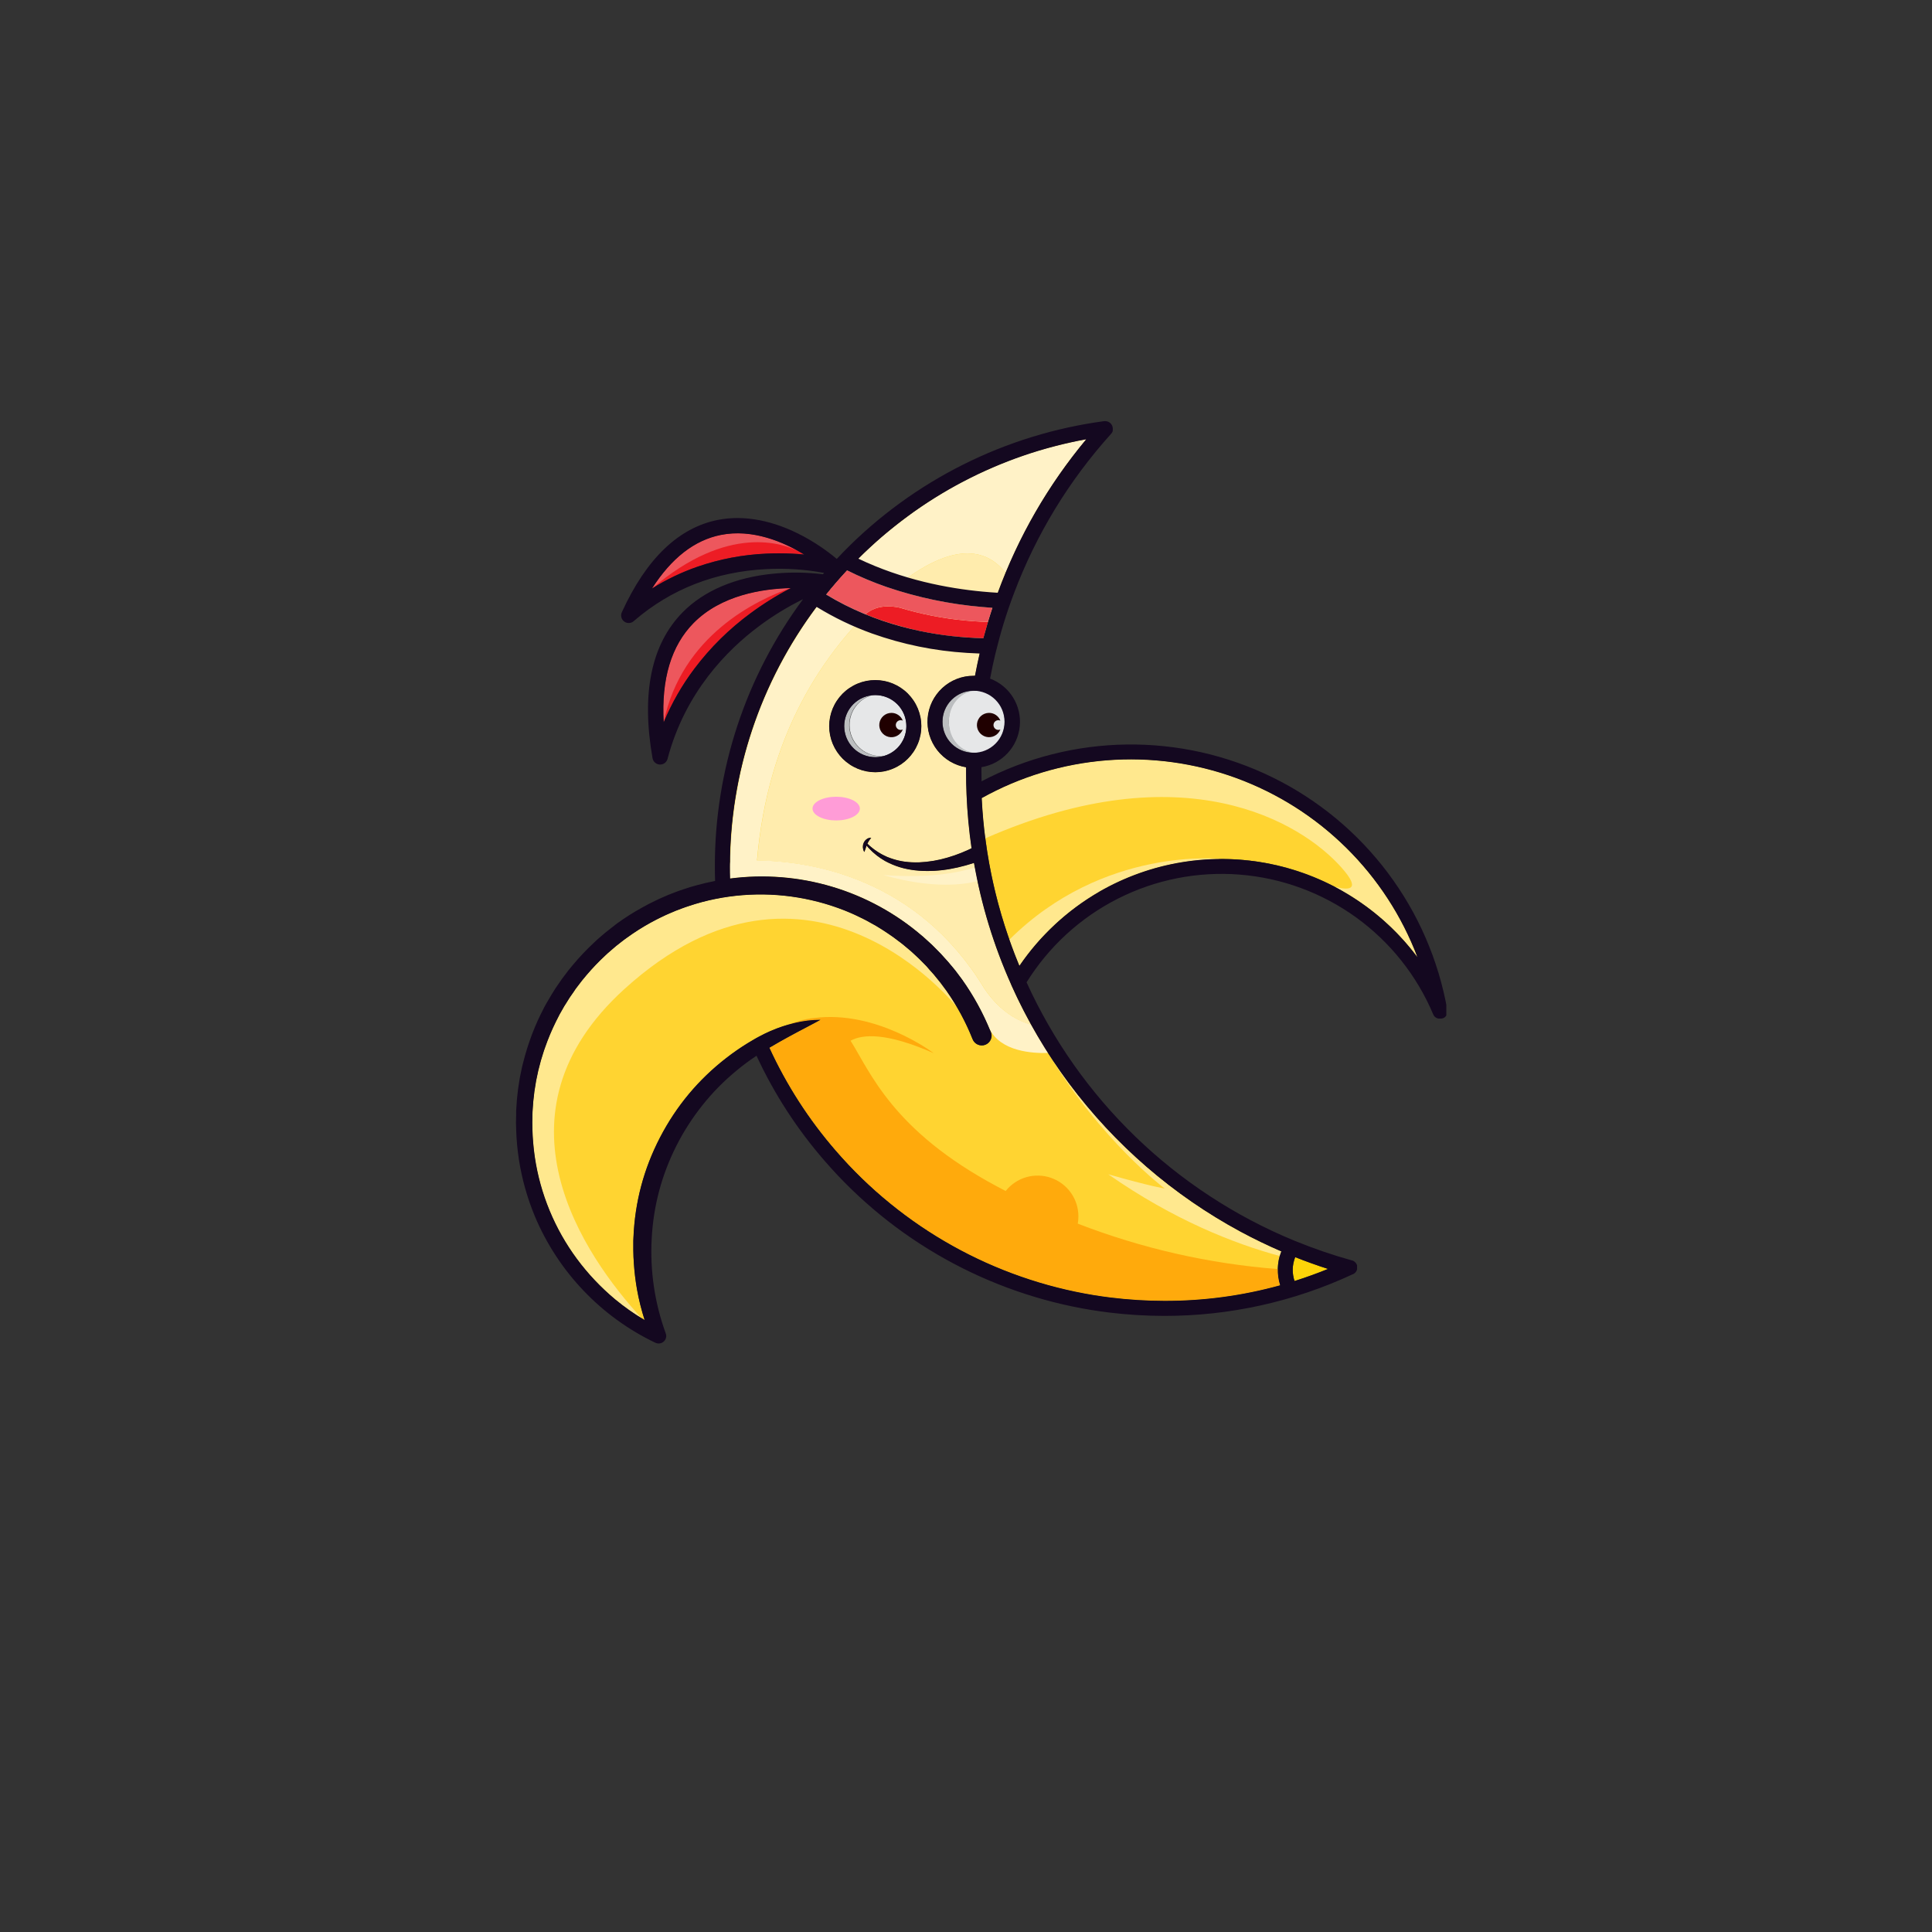 <svg xmlns="http://www.w3.org/2000/svg" xmlns:xlink="http://www.w3.org/1999/xlink" width="500" zoomAndPan="magnify" viewBox="0 0 375 375" height="500" preserveAspectRatio="xMidYMid meet" version="1.0"><rect x="0" y="0" width="375" height="375" fill="#333333" stroke="none"/><defs><clipPath id="19dd7dd018"><path d="M 100 81.738 L 280.73 81.738 L 280.73 260.988 L 100 260.988 Z M 100 81.738 " clip-rule="nonzero"/></clipPath></defs><path fill="#ffd431" d="M 190.551 154.91 C 190.684 157.535 190.914 160.137 191.254 162.719 C 192.121 169.438 193.676 175.988 195.918 182.383 C 196.516 184.105 197.168 185.801 197.863 187.469 C 198.559 186.453 199.289 185.465 200.059 184.508 C 200.828 183.547 201.637 182.621 202.477 181.723 C 203.32 180.828 204.195 179.965 205.105 179.137 C 206.012 178.309 206.953 177.516 207.926 176.758 C 208.895 176.004 209.895 175.285 210.918 174.609 C 211.945 173.93 212.996 173.293 214.07 172.695 C 215.148 172.102 216.246 171.547 217.363 171.035 C 218.484 170.523 219.621 170.059 220.773 169.633 C 221.93 169.211 223.102 168.832 224.285 168.5 C 225.469 168.168 226.664 167.883 227.871 167.645 C 229.078 167.406 230.293 167.211 231.512 167.066 C 232.734 166.922 233.961 166.824 235.188 166.773 C 236.418 166.727 237.648 166.723 238.875 166.77 C 240.105 166.812 241.332 166.906 242.555 167.047 C 243.773 167.188 244.988 167.375 246.199 167.613 C 247.406 167.848 248.602 168.129 249.785 168.457 C 254.754 169.832 259.375 171.965 263.641 174.855 C 268.086 177.855 271.914 181.5 275.125 185.793 C 274.746 184.801 274.344 183.816 273.914 182.844 C 273.484 181.871 273.027 180.91 272.547 179.961 C 272.066 179.012 271.559 178.074 271.027 177.152 C 270.496 176.234 269.941 175.324 269.359 174.434 C 268.781 173.543 268.176 172.668 267.547 171.809 C 266.922 170.949 266.27 170.105 265.598 169.281 C 264.926 168.457 264.23 167.652 263.516 166.863 C 262.801 166.078 262.066 165.309 261.309 164.562 C 260.551 163.812 259.773 163.086 258.977 162.383 C 258.184 161.676 257.367 160.992 256.535 160.328 C 255.703 159.664 254.852 159.027 253.984 158.41 C 253.121 157.793 252.238 157.199 251.336 156.629 C 250.438 156.062 249.523 155.516 248.598 154.996 C 247.668 154.477 246.727 153.98 245.773 153.512 C 244.82 153.039 243.852 152.598 242.875 152.18 C 241.895 151.762 240.906 151.367 239.906 151.004 C 238.906 150.637 237.898 150.301 236.883 149.988 C 235.863 149.68 234.84 149.395 233.805 149.141 C 232.773 148.883 231.734 148.656 230.688 148.457 C 229.645 148.254 228.594 148.082 227.539 147.941 C 226.484 147.797 225.43 147.68 224.367 147.594 C 223.309 147.508 222.246 147.449 221.18 147.418 C 220.117 147.387 219.055 147.387 217.988 147.414 C 216.926 147.441 215.863 147.496 214.805 147.578 C 213.742 147.664 212.684 147.773 211.629 147.918 C 210.574 148.059 209.527 148.227 208.48 148.422 C 207.434 148.621 206.395 148.844 205.359 149.098 C 204.328 149.352 203.301 149.629 202.281 149.938 C 201.266 150.246 200.254 150.582 199.254 150.945 C 198.254 151.305 197.262 151.695 196.285 152.109 C 195.305 152.523 194.336 152.965 193.379 153.434 C 192.426 153.898 191.48 154.391 190.551 154.91 Z M 190.551 154.91 " fill-opacity="1" fill-rule="nonzero"/><path fill="#ffd431" d="M 103.359 216.496 L 103.379 215.82 L 103.426 215.145 L 103.523 213.801 L 103.676 212.457 L 103.754 211.789 L 103.859 211.125 L 104.078 209.793 L 104.355 208.473 L 104.496 207.809 L 104.664 207.156 C 104.781 206.727 104.887 206.285 105.004 205.852 L 105.398 204.582 C 105.465 204.367 105.523 204.152 105.602 203.941 L 105.828 203.305 C 106.414 201.598 107.105 199.934 107.902 198.312 L 108.52 197.113 C 108.613 196.91 108.73 196.719 108.844 196.523 L 109.176 195.934 L 109.508 195.348 C 109.617 195.152 109.742 194.98 109.875 194.773 L 110.59 193.633 L 111.359 192.527 C 111.484 192.344 111.609 192.156 111.727 191.973 L 112.133 191.438 C 112.406 191.07 112.672 190.699 112.953 190.363 L 113.812 189.328 C 114.973 187.953 116.215 186.656 117.535 185.438 L 118.031 184.977 C 118.191 184.824 118.371 184.684 118.539 184.535 L 119.562 183.66 L 120.637 182.816 C 120.812 182.68 120.984 182.535 121.168 182.402 L 121.715 182.012 C 123.172 180.957 124.684 179.996 126.258 179.129 L 127.457 178.504 C 127.852 178.297 128.266 178.109 128.668 177.914 L 129.273 177.625 C 129.477 177.527 129.684 177.445 129.891 177.355 L 131.129 176.828 L 132.387 176.352 C 132.598 176.273 132.805 176.191 133.02 176.117 L 133.656 175.906 C 134.086 175.77 134.508 175.625 134.938 175.496 L 136.23 175.125 C 139.715 174.199 143.258 173.707 146.859 173.645 C 150.465 173.582 154.023 173.953 157.535 174.758 C 159.289 175.156 161.012 175.66 162.703 176.273 C 163.125 176.418 163.539 176.59 163.961 176.746 L 165.199 177.262 L 165.812 177.535 C 166.016 177.625 166.223 177.715 166.422 177.82 L 167.629 178.41 C 167.828 178.512 168.031 178.605 168.227 178.715 L 169.984 179.688 L 171.129 180.395 L 171.699 180.762 C 171.891 180.883 172.07 181.012 172.254 181.133 L 173.359 181.891 C 173.73 182.148 174.078 182.43 174.434 182.699 C 175.172 183.223 175.832 183.805 176.523 184.387 L 176.781 184.598 L 177.027 184.828 L 177.523 185.281 L 178.016 185.734 C 178.18 185.891 178.352 186.039 178.5 186.199 L 179.445 187.152 C 179.602 187.312 179.766 187.465 179.914 187.637 L 180.359 188.133 L 181.258 189.133 L 182.105 190.172 L 182.531 190.695 C 182.668 190.871 182.797 191.062 182.93 191.227 L 183.73 192.309 C 184.438 193.312 185.105 194.348 185.727 195.406 C 186.918 197.434 187.945 199.539 188.812 201.723 C 188.906 201.957 189.043 202.164 189.219 202.348 C 189.395 202.527 189.598 202.668 189.828 202.766 C 190.059 202.867 190.301 202.918 190.555 202.922 C 190.805 202.926 191.051 202.883 191.285 202.789 C 191.52 202.695 191.727 202.559 191.906 202.383 C 192.09 202.207 192.227 202.004 192.328 201.773 C 192.43 201.543 192.48 201.301 192.484 201.047 C 192.488 200.797 192.441 200.551 192.348 200.316 C 192.266 200.105 192.176 199.895 192.086 199.684 C 190.672 196.301 188.902 193.113 186.777 190.125 L 185.906 188.961 C 185.758 188.766 185.617 188.57 185.469 188.375 L 185.008 187.816 L 184.078 186.711 L 183.102 185.629 L 182.613 185.094 C 182.453 184.91 182.277 184.746 182.105 184.574 L 181.082 183.543 C 180.91 183.367 180.73 183.207 180.551 183.047 L 180.016 182.555 L 179.477 182.066 L 179.207 181.82 L 178.926 181.59 C 176.387 179.414 173.648 177.527 170.711 175.93 C 167.777 174.332 164.707 173.055 161.504 172.102 C 158.297 171.148 155.031 170.539 151.695 170.273 C 148.363 170.008 145.039 170.09 141.727 170.523 C 141.707 169.754 141.691 168.984 141.691 168.211 C 141.672 127.445 171.137 92.465 210.844 85.258 C 205.348 91.863 200.766 99.055 197.105 106.832 C 193.449 114.609 190.824 122.723 189.242 131.172 L 188.969 131.172 C 188.414 131.172 187.859 131.223 187.312 131.324 C 186.766 131.426 186.234 131.578 185.715 131.781 C 185.195 131.984 184.699 132.234 184.227 132.527 C 183.754 132.824 183.312 133.16 182.906 133.535 C 182.496 133.914 182.125 134.324 181.793 134.77 C 181.457 135.219 181.172 135.691 180.926 136.191 C 180.684 136.691 180.484 137.211 180.34 137.746 C 180.191 138.285 180.094 138.828 180.051 139.383 C 180.004 139.938 180.012 140.492 180.07 141.047 C 180.125 141.602 180.234 142.145 180.395 142.676 C 180.555 143.211 180.762 143.723 181.02 144.219 C 181.273 144.715 181.574 145.18 181.914 145.617 C 182.258 146.059 182.641 146.461 183.059 146.828 C 183.477 147.195 183.926 147.52 184.402 147.805 C 184.883 148.09 185.383 148.328 185.906 148.516 C 186.43 148.707 186.965 148.848 187.516 148.938 C 187.516 149.262 187.516 149.59 187.516 149.91 C 187.516 151.316 187.539 152.742 187.602 154.152 C 187.746 157.668 188.07 161.164 188.578 164.641 L 188.496 164.688 L 187.871 164.984 C 187.449 165.176 187.02 165.352 186.586 165.535 C 185.715 165.887 184.832 166.191 183.93 166.453 C 182.121 166.992 180.277 167.301 178.395 167.383 C 177.457 167.41 176.523 167.367 175.594 167.246 C 174.66 167.117 173.754 166.891 172.867 166.574 L 172.203 166.324 L 171.562 166.02 C 171.348 165.93 171.148 165.801 170.938 165.684 C 170.727 165.574 170.523 165.453 170.328 165.316 L 169.738 164.914 C 169.547 164.773 169.367 164.617 169.176 164.469 L 168.898 164.242 L 168.633 163.996 L 168.371 163.75 C 168.445 163.586 168.531 163.43 168.629 163.277 C 168.77 163.047 168.934 162.832 169.117 162.633 C 168.785 162.59 168.488 162.668 168.223 162.875 C 167.957 163.066 167.762 163.312 167.637 163.613 L 167.555 163.836 C 167.535 163.91 167.52 163.988 167.504 164.062 C 167.492 164.141 167.484 164.215 167.484 164.293 C 167.484 164.371 167.484 164.445 167.484 164.523 C 167.5 164.676 167.527 164.824 167.57 164.969 C 167.617 165.117 167.684 165.254 167.77 165.383 C 167.832 165.25 167.883 165.113 167.926 164.969 C 167.98 164.836 168.016 164.707 168.055 164.602 C 168.098 164.492 168.129 164.355 168.176 164.23 C 168.191 164.203 168.199 164.172 168.211 164.145 L 168.332 164.285 L 168.57 164.566 L 168.832 164.832 C 169.012 165.008 169.184 165.203 169.367 165.359 L 169.938 165.848 C 170.121 166.016 170.336 166.152 170.535 166.305 C 170.734 166.457 170.938 166.609 171.16 166.734 L 171.805 167.133 L 172.48 167.477 C 173.398 167.922 174.352 168.27 175.34 168.523 C 176.332 168.766 177.336 168.926 178.355 169.004 C 180.395 169.141 182.422 169.031 184.434 168.668 C 185.434 168.492 186.426 168.266 187.406 167.992 C 187.898 167.855 188.391 167.703 188.883 167.543 L 189.043 167.488 C 190.473 175.684 192.891 183.574 196.289 191.164 L 196.289 191.188 C 198.344 195.773 200.727 200.18 203.438 204.414 C 203.473 204.477 203.516 204.535 203.551 204.594 C 204.809 206.562 206.133 208.473 207.52 210.328 C 211.945 216.262 216.961 221.652 222.559 226.496 C 228.176 231.352 234.254 235.543 240.789 239.07 C 243.367 240.457 246 241.73 248.695 242.895 C 248.578 243.184 248.477 243.48 248.391 243.781 C 248.156 244.613 248.031 245.461 248.023 246.328 C 248.023 246.387 248.023 246.449 248.023 246.508 C 248.023 247.523 248.176 248.512 248.48 249.477 C 241.117 251.508 233.613 252.516 225.973 252.5 C 222.492 252.496 219.02 252.285 215.566 251.859 C 214.504 251.73 213.43 251.578 212.371 251.406 C 207.543 250.617 202.82 249.418 198.203 247.809 C 193.586 246.195 189.145 244.199 184.875 241.812 C 180.605 239.43 176.574 236.695 172.785 233.605 C 168.992 230.52 165.492 227.129 162.293 223.434 C 157.023 217.367 152.711 210.684 149.352 203.383 C 149.816 203.109 150.285 202.836 150.758 202.566 C 150.926 202.461 151.102 202.371 151.27 202.27 L 151.789 201.977 C 152.043 201.836 152.297 201.691 152.555 201.551 L 152.828 201.402 C 153.18 201.211 153.523 201.012 153.879 200.832 C 154.234 200.648 154.586 200.461 154.938 200.262 L 157.082 199.129 C 157.82 198.762 158.535 198.375 159.27 197.957 C 157.59 197.961 155.934 198.164 154.305 198.562 C 153.797 198.68 153.301 198.812 152.805 198.961 L 152.438 199.07 C 151.453 199.379 150.488 199.734 149.543 200.145 C 148.777 200.477 148.023 200.848 147.281 201.25 L 146.734 201.551 L 146.191 201.871 C 145.82 202.082 145.453 202.285 145.109 202.512 C 143.676 203.395 142.297 204.352 140.973 205.383 C 135.562 209.574 131.285 214.707 128.133 220.781 C 124.969 226.871 123.246 233.348 122.969 240.203 L 122.941 240.836 C 122.941 241.047 122.941 241.258 122.941 241.469 C 122.941 241.891 122.941 242.309 122.941 242.73 C 122.941 243.574 122.984 244.418 123.047 245.258 C 123.16 246.941 123.363 248.609 123.652 250.27 C 124.012 252.289 124.504 254.277 125.133 256.23 L 124.605 255.91 C 122.785 254.797 121.051 253.559 119.406 252.199 C 116.625 249.879 114.152 247.262 111.992 244.352 C 109.84 241.441 108.07 238.312 106.684 234.965 C 105.301 231.621 104.344 228.156 103.812 224.574 C 103.555 222.789 103.398 220.996 103.344 219.195 L 103.344 217.844 Z M 169.891 149.891 C 170.477 149.891 171.059 149.832 171.633 149.715 C 172.211 149.602 172.77 149.434 173.312 149.207 C 173.855 148.98 174.367 148.707 174.855 148.379 C 175.344 148.055 175.797 147.684 176.211 147.27 C 176.629 146.852 176.996 146.402 177.324 145.914 C 177.648 145.426 177.926 144.91 178.148 144.367 C 178.375 143.824 178.543 143.266 178.656 142.688 C 178.773 142.113 178.828 141.531 178.828 140.945 C 178.828 140.355 178.773 139.777 178.656 139.199 C 178.543 138.625 178.371 138.066 178.148 137.523 C 177.922 136.98 177.648 136.465 177.32 135.977 C 176.996 135.488 176.625 135.039 176.207 134.621 C 175.793 134.207 175.34 133.836 174.852 133.512 C 174.363 133.184 173.848 132.91 173.309 132.684 C 172.766 132.461 172.203 132.289 171.629 132.176 C 171.055 132.062 170.473 132.004 169.883 132.004 C 169.297 132.004 168.715 132.062 168.141 132.176 C 167.562 132.293 167.004 132.461 166.461 132.688 C 165.918 132.91 165.402 133.188 164.914 133.512 C 164.43 133.84 163.977 134.207 163.562 134.625 C 163.145 135.039 162.773 135.492 162.449 135.98 C 162.121 136.469 161.848 136.984 161.621 137.523 C 161.398 138.066 161.227 138.625 161.113 139.203 C 161 139.777 160.941 140.359 160.941 140.945 C 160.941 141.535 161 142.117 161.117 142.691 C 161.23 143.266 161.402 143.824 161.625 144.367 C 161.852 144.91 162.125 145.426 162.453 145.914 C 162.781 146.402 163.152 146.852 163.566 147.27 C 163.98 147.684 164.434 148.055 164.922 148.379 C 165.41 148.707 165.926 148.98 166.469 149.207 C 167.008 149.43 167.57 149.602 168.145 149.715 C 168.719 149.832 169.301 149.887 169.891 149.891 Z M 169.891 149.891 " fill-opacity="1" fill-rule="nonzero"/><path fill="#ffecad" d="M 171.734 115.676 L 171.766 115.648 L 171.805 115.613 C 184.824 104.242 191.66 106.656 195.176 111.191 C 192.504 117.645 190.527 124.305 189.242 131.172 L 188.969 131.172 C 188.414 131.172 187.859 131.223 187.312 131.324 C 186.766 131.426 186.234 131.578 185.715 131.781 C 185.195 131.984 184.699 132.234 184.227 132.527 C 183.754 132.824 183.312 133.16 182.906 133.535 C 182.496 133.914 182.125 134.324 181.793 134.77 C 181.457 135.219 181.172 135.691 180.926 136.191 C 180.684 136.691 180.484 137.211 180.34 137.746 C 180.191 138.285 180.094 138.828 180.051 139.383 C 180.004 139.938 180.012 140.492 180.07 141.047 C 180.125 141.602 180.234 142.145 180.395 142.676 C 180.555 143.211 180.762 143.723 181.02 144.219 C 181.273 144.715 181.574 145.18 181.914 145.617 C 182.258 146.059 182.641 146.461 183.059 146.828 C 183.477 147.195 183.926 147.52 184.402 147.805 C 184.883 148.09 185.383 148.328 185.906 148.516 C 186.43 148.707 186.965 148.848 187.516 148.938 C 187.516 149.262 187.516 149.59 187.516 149.91 C 187.516 151.316 187.539 152.742 187.602 154.152 C 187.746 157.668 188.07 161.164 188.578 164.641 L 188.496 164.688 L 187.871 164.984 C 187.449 165.176 187.02 165.352 186.586 165.535 C 185.715 165.887 184.832 166.191 183.93 166.453 C 182.121 166.992 180.277 167.301 178.395 167.383 C 177.457 167.41 176.523 167.367 175.594 167.246 C 174.66 167.117 173.754 166.891 172.867 166.574 L 172.203 166.324 L 171.562 166.02 C 171.348 165.93 171.148 165.801 170.938 165.684 C 170.727 165.574 170.523 165.453 170.328 165.316 L 169.738 164.914 C 169.547 164.773 169.367 164.617 169.176 164.469 L 168.898 164.242 L 168.633 163.996 L 168.371 163.75 C 168.445 163.586 168.531 163.43 168.629 163.277 C 168.77 163.047 168.934 162.832 169.117 162.633 C 168.785 162.59 168.488 162.668 168.223 162.875 C 167.957 163.066 167.762 163.312 167.637 163.613 L 167.555 163.836 C 167.535 163.91 167.52 163.988 167.504 164.062 C 167.492 164.141 167.484 164.215 167.484 164.293 C 167.484 164.371 167.484 164.445 167.484 164.523 C 167.5 164.676 167.527 164.824 167.57 164.969 C 167.617 165.117 167.684 165.254 167.77 165.383 C 167.832 165.25 167.883 165.113 167.926 164.969 C 167.98 164.836 168.016 164.707 168.055 164.602 C 168.098 164.492 168.129 164.355 168.176 164.23 C 168.191 164.203 168.199 164.172 168.211 164.145 L 168.332 164.285 L 168.57 164.566 L 168.832 164.832 C 169.012 165.008 169.184 165.203 169.367 165.359 L 169.938 165.848 C 170.121 166.016 170.336 166.152 170.535 166.305 C 170.734 166.457 170.938 166.609 171.16 166.734 L 171.805 167.133 L 172.48 167.477 C 173.398 167.922 174.352 168.27 175.34 168.523 C 176.332 168.766 177.336 168.926 178.355 169.004 C 180.395 169.141 182.422 169.031 184.434 168.668 C 185.434 168.492 186.426 168.266 187.406 167.992 C 187.898 167.855 188.391 167.703 188.883 167.543 L 189.043 167.488 C 189.094 167.789 189.145 168.086 189.203 168.387 C 189.363 169.266 189.539 170.141 189.727 171.016 C 191.199 177.965 193.387 184.684 196.289 191.164 L 196.289 191.188 C 197.461 193.812 198.75 196.383 200.148 198.906 C 196.828 197.953 193.699 195.789 191.066 191.863 C 178.113 170.512 157.672 167.176 146.961 167.031 C 149.008 142.863 159.523 126.574 171.734 115.676 Z M 169.891 149.895 C 170.477 149.891 171.059 149.836 171.633 149.719 C 172.211 149.605 172.77 149.438 173.312 149.211 C 173.855 148.984 174.367 148.711 174.855 148.383 C 175.344 148.059 175.797 147.688 176.211 147.27 C 176.629 146.855 176.996 146.406 177.324 145.918 C 177.648 145.43 177.926 144.914 178.148 144.371 C 178.375 143.828 178.543 143.27 178.656 142.691 C 178.773 142.117 178.828 141.535 178.828 140.949 C 178.828 140.359 178.773 139.781 178.656 139.203 C 178.543 138.629 178.371 138.07 178.148 137.527 C 177.922 136.984 177.648 136.469 177.32 135.98 C 176.996 135.492 176.625 135.043 176.207 134.625 C 175.793 134.211 175.34 133.84 174.852 133.516 C 174.363 133.188 173.848 132.914 173.309 132.688 C 172.766 132.465 172.203 132.293 171.629 132.18 C 171.055 132.066 170.473 132.008 169.883 132.008 C 169.297 132.008 168.715 132.066 168.141 132.18 C 167.562 132.297 167.004 132.465 166.461 132.688 C 165.918 132.914 165.402 133.191 164.914 133.516 C 164.43 133.844 163.977 134.211 163.562 134.629 C 163.145 135.043 162.773 135.496 162.449 135.984 C 162.121 136.473 161.848 136.984 161.621 137.527 C 161.398 138.07 161.227 138.629 161.113 139.207 C 161 139.781 160.941 140.363 160.941 140.949 C 160.941 141.539 161 142.117 161.117 142.695 C 161.23 143.27 161.402 143.828 161.625 144.371 C 161.852 144.914 162.129 145.426 162.453 145.914 C 162.781 146.402 163.152 146.855 163.566 147.27 C 163.98 147.684 164.434 148.055 164.922 148.379 C 165.41 148.707 165.926 148.98 166.469 149.207 C 167.012 149.43 167.57 149.602 168.145 149.715 C 168.723 149.832 169.301 149.887 169.891 149.891 Z M 169.891 149.895 " fill-opacity="1" fill-rule="nonzero"/><path fill="#ffaa0c" d="M 155.043 198.184 C 156.004 197.922 156.977 197.73 157.965 197.602 C 156.969 197.695 155.996 197.887 155.043 198.184 Z M 155.043 198.184 " fill-opacity="1" fill-rule="nonzero"/><path fill="#ffaa0c" d="M 149.34 203.367 C 152.699 210.668 157.012 217.352 162.281 223.418 C 165.484 227.113 168.98 230.508 172.777 233.594 C 176.57 236.68 180.602 239.418 184.871 241.801 C 189.141 244.188 193.586 246.184 198.203 247.793 C 202.824 249.406 207.547 250.605 212.371 251.395 C 213.434 251.562 214.504 251.719 215.566 251.848 C 219.023 252.273 222.492 252.492 225.973 252.5 C 233.613 252.516 241.117 251.508 248.48 249.477 C 248.176 248.512 248.02 247.523 248.02 246.508 C 248.02 246.449 248.02 246.387 248.02 246.328 C 234.648 245.281 221.703 242.344 209.191 237.508 C 209.277 237.039 209.32 236.57 209.316 236.094 C 209.316 235.273 209.195 234.473 208.945 233.688 C 208.695 232.906 208.332 232.18 207.855 231.508 C 207.379 230.84 206.812 230.258 206.156 229.766 C 205.5 229.273 204.781 228.891 204.008 228.621 C 203.23 228.348 202.434 228.203 201.613 228.184 C 200.789 228.16 199.984 228.266 199.195 228.492 C 198.406 228.723 197.672 229.066 196.988 229.523 C 196.309 229.98 195.711 230.531 195.199 231.176 C 194.633 230.883 194.062 230.574 193.484 230.266 C 173.211 219.438 168.918 208.066 165.094 202 C 167.457 200.707 172.102 200.391 181.234 204.426 C 181.082 204.309 170.109 196.004 157.965 197.602 C 156.977 197.73 156.004 197.922 155.043 198.184 C 154.348 198.383 153.602 198.637 152.793 198.945 C 153.289 198.797 153.789 198.664 154.293 198.547 C 155.926 198.148 157.578 197.949 159.258 197.941 C 158.52 198.359 157.785 198.734 157.07 199.117 L 154.926 200.246 C 154.559 200.441 154.215 200.617 153.867 200.816 C 153.523 201.016 153.168 201.184 152.816 201.387 L 152.543 201.535 C 152.285 201.676 152.031 201.82 151.777 201.965 L 151.262 202.254 C 151.09 202.355 150.918 202.445 150.746 202.551 C 150.273 202.82 149.805 203.094 149.34 203.367 Z M 149.34 203.367 " fill-opacity="1" fill-rule="nonzero"/><path fill="#fed409" d="M 250.922 246.508 C 250.926 247.238 251.039 247.953 251.266 248.648 C 253.457 247.957 255.633 247.172 257.773 246.301 C 255.625 245.609 253.5 244.844 251.395 244.012 C 251.082 244.812 250.922 245.645 250.922 246.508 Z M 250.922 246.508 " fill-opacity="1" fill-rule="nonzero"/><path fill="#ffd431" d="M 152.43 199.051 L 152.797 198.938 C 153.605 198.629 154.352 198.375 155.047 198.176 C 154.156 198.41 153.281 198.703 152.43 199.051 Z M 152.43 199.051 " fill-opacity="1" fill-rule="nonzero"/><path fill="#ffe88e" d="M 190.551 154.91 C 190.684 157.535 190.914 160.137 191.254 162.719 C 229.688 145.852 252.504 159.465 260.438 168.457 C 264.074 172.574 262.188 172.941 259.059 172.117 C 260.637 172.945 262.164 173.855 263.637 174.855 C 268.082 177.855 271.91 181.5 275.121 185.793 C 274.742 184.801 274.34 183.816 273.91 182.844 C 273.48 181.871 273.023 180.91 272.543 179.961 C 272.062 179.012 271.555 178.074 271.023 177.156 C 270.492 176.234 269.938 175.328 269.355 174.434 C 268.777 173.543 268.172 172.668 267.543 171.809 C 266.918 170.949 266.27 170.105 265.594 169.281 C 264.922 168.457 264.23 167.652 263.512 166.867 C 262.797 166.078 262.062 165.312 261.305 164.562 C 260.547 163.816 259.77 163.09 258.977 162.383 C 258.18 161.676 257.363 160.992 256.531 160.328 C 255.699 159.668 254.852 159.027 253.984 158.41 C 253.117 157.793 252.234 157.203 251.336 156.633 C 250.438 156.062 249.523 155.52 248.594 154.996 C 247.668 154.477 246.727 153.98 245.77 153.512 C 244.816 153.043 243.848 152.598 242.871 152.18 C 241.895 151.762 240.902 151.371 239.906 151.004 C 238.906 150.641 237.898 150.301 236.879 149.992 C 235.863 149.68 234.836 149.398 233.805 149.141 C 232.77 148.887 231.73 148.656 230.688 148.457 C 229.641 148.258 228.594 148.086 227.539 147.941 C 226.484 147.797 225.426 147.684 224.367 147.594 C 223.305 147.508 222.242 147.449 221.18 147.418 C 220.117 147.391 219.055 147.387 217.988 147.414 C 216.926 147.441 215.863 147.496 214.801 147.582 C 213.742 147.664 212.684 147.777 211.629 147.918 C 210.574 148.059 209.523 148.227 208.48 148.426 C 207.434 148.621 206.395 148.848 205.359 149.098 C 204.328 149.352 203.301 149.633 202.281 149.941 C 201.266 150.246 200.254 150.582 199.254 150.945 C 198.254 151.305 197.262 151.695 196.285 152.109 C 195.305 152.523 194.336 152.965 193.379 153.434 C 192.426 153.898 191.48 154.391 190.551 154.91 Z M 190.551 154.91 " fill-opacity="1" fill-rule="nonzero"/><path fill="#ffe88e" d="M 103.328 217.863 L 103.328 219.215 C 103.383 221.016 103.539 222.809 103.793 224.594 C 104.324 228.172 105.281 231.637 106.668 234.984 C 108.051 238.328 109.82 241.457 111.977 244.367 C 114.133 247.281 116.605 249.895 119.387 252.219 C 121.031 253.578 122.766 254.816 124.586 255.93 C 113.324 243.676 94.375 216.285 121.238 191.934 C 157.152 159.379 185.68 195.418 185.68 195.418 C 185.062 194.359 184.395 193.324 183.684 192.32 L 182.883 191.238 C 182.75 191.062 182.621 190.871 182.484 190.703 L 182.062 190.184 L 181.215 189.145 L 180.316 188.145 L 179.887 187.613 C 179.742 187.441 179.574 187.293 179.418 187.129 L 178.477 186.18 C 178.324 186.016 178.156 185.867 177.988 185.715 L 177.496 185.258 L 176.758 184.578 L 176.496 184.363 C 175.809 183.793 175.137 183.199 174.41 182.676 C 174.039 182.406 173.703 182.129 173.336 181.871 L 172.23 181.109 C 172.043 180.984 171.859 180.855 171.676 180.742 L 171.102 180.371 L 169.961 179.668 L 168.785 179.02 L 168.199 178.691 C 168.004 178.582 167.801 178.488 167.602 178.387 L 166.395 177.797 C 166.195 177.691 165.988 177.605 165.785 177.512 L 165.172 177.238 L 163.934 176.723 C 163.512 176.566 163.102 176.395 162.676 176.25 C 160.984 175.641 159.262 175.133 157.512 174.734 C 153.996 173.93 150.438 173.559 146.836 173.621 C 143.23 173.684 139.688 174.18 136.207 175.105 L 134.91 175.473 C 134.484 175.602 134.059 175.75 133.629 175.887 L 132.992 176.098 C 132.777 176.168 132.57 176.25 132.359 176.328 L 131.102 176.805 L 129.863 177.332 C 129.656 177.426 129.449 177.504 129.246 177.602 L 128.641 177.891 C 128.238 178.09 127.828 178.262 127.43 178.484 L 126.242 179.117 C 124.668 179.984 123.156 180.949 121.703 182.004 L 121.156 182.398 C 120.969 182.531 120.785 182.672 120.621 182.809 L 119.562 183.641 L 118.539 184.52 C 118.371 184.664 118.191 184.805 118.031 184.957 L 117.535 185.418 C 116.215 186.641 114.973 187.938 113.812 189.309 L 112.953 190.348 C 112.672 190.695 112.406 191.062 112.133 191.422 L 111.727 191.953 C 111.594 192.141 111.469 192.324 111.359 192.508 L 110.59 193.613 L 109.875 194.754 C 109.758 194.949 109.633 195.125 109.508 195.332 L 108.844 196.504 C 108.73 196.699 108.613 196.891 108.52 197.094 L 107.902 198.312 C 107.102 199.926 106.406 201.582 105.812 203.281 L 105.59 203.914 C 105.512 204.125 105.453 204.344 105.387 204.559 L 104.992 205.844 C 104.871 206.281 104.766 206.719 104.652 207.148 L 104.48 207.805 L 104.34 208.465 L 104.062 209.785 L 103.848 211.117 L 103.738 211.781 L 103.66 212.453 L 103.508 213.793 L 103.41 215.137 L 103.363 215.812 L 103.344 216.488 Z M 103.328 217.863 " fill-opacity="1" fill-rule="nonzero"/><path fill="#ffe88e" d="M 226.074 230.695 C 226.074 230.695 223.305 230.266 215.109 227.926 C 227.828 236.805 239.566 241.402 248.391 243.789 C 248.477 243.488 248.578 243.191 248.695 242.902 C 246.008 241.742 243.371 240.469 240.789 239.078 C 234.254 235.551 228.176 231.359 222.559 226.504 C 216.961 221.656 211.949 216.266 207.523 210.328 C 206.137 208.465 204.809 206.551 203.551 204.582 C 213.797 221.527 226.074 230.695 226.074 230.695 Z M 226.074 230.695 " fill-opacity="1" fill-rule="nonzero"/><path fill="#ffe88e" d="M 195.922 182.383 C 196.52 184.105 197.172 185.801 197.867 187.469 C 198.953 185.879 200.129 184.355 201.398 182.906 C 202.668 181.461 204.02 180.094 205.453 178.809 C 206.891 177.523 208.398 176.332 209.98 175.234 C 211.559 174.133 213.203 173.133 214.902 172.234 C 216.605 171.332 218.359 170.539 220.156 169.852 C 221.957 169.164 223.793 168.59 225.66 168.129 C 227.531 167.664 229.422 167.316 231.332 167.086 C 233.246 166.852 235.164 166.734 237.09 166.738 C 237.09 166.738 214.301 164.102 195.922 182.383 Z M 195.922 182.383 " fill-opacity="1" fill-rule="nonzero"/><path fill="#fff2c7" d="M 141.672 168.199 C 141.672 168.969 141.672 169.738 141.703 170.508 C 145.02 170.074 148.344 169.992 151.676 170.258 C 155.008 170.523 158.277 171.133 161.48 172.086 C 164.684 173.039 167.754 174.316 170.691 175.914 C 173.625 177.512 176.363 179.398 178.902 181.574 L 179.184 181.805 L 179.453 182.051 L 179.992 182.539 L 180.527 183.031 C 180.707 183.195 180.895 183.352 181.059 183.527 L 182.066 184.562 C 182.234 184.734 182.414 184.898 182.574 185.082 L 183.062 185.617 L 184.039 186.699 L 184.965 187.805 L 185.426 188.367 C 185.578 188.559 185.719 188.754 185.867 188.949 L 186.738 190.113 C 188.863 193.102 190.633 196.289 192.047 199.672 C 194.215 204.152 200.508 204.469 203.41 204.379 C 202.258 202.578 201.16 200.742 200.121 198.871 C 196.801 197.922 193.672 195.754 191.039 191.828 C 178.09 170.477 157.648 167.145 146.934 167 C 149.008 142.863 159.523 126.574 171.734 115.676 L 171.766 115.648 L 171.805 115.613 C 184.824 104.242 191.66 106.656 195.176 111.191 C 197.023 106.719 199.184 102.406 201.656 98.246 C 204.379 93.676 207.441 89.344 210.844 85.258 C 209.289 85.539 207.758 85.859 206.242 86.227 C 205.934 86.297 205.637 86.375 205.332 86.453 C 204.746 86.598 204.164 86.75 203.586 86.914 L 203.082 87.055 L 202.629 87.18 C 202.199 87.305 201.777 87.43 201.348 87.547 C 201.184 87.598 201.016 87.648 200.852 87.703 L 200.051 87.953 L 199.418 88.164 C 198.75 88.387 198.086 88.617 197.43 88.855 L 196.832 89.07 C 195.602 89.523 194.391 90.004 193.199 90.516 L 192.359 90.883 L 191.531 91.25 L 191.055 91.469 L 190.551 91.699 L 190.523 91.699 L 189.742 92.066 L 189.656 92.113 L 188.895 92.48 C 188.629 92.609 188.363 92.742 188.102 92.879 C 188.062 92.895 188.027 92.914 187.992 92.934 L 187.312 93.281 C 187.074 93.402 186.836 93.527 186.598 93.648 L 186.117 93.906 L 185.727 94.117 L 185.461 94.266 L 184.922 94.566 L 184.184 94.973 L 183.57 95.344 L 183.445 95.422 L 182.883 95.754 L 182.637 95.898 L 182.086 96.23 L 181.859 96.371 L 181.418 96.652 L 181.086 96.859 L 180.539 97.207 L 180.352 97.328 L 179.953 97.59 L 179.48 97.898 L 179.348 97.988 C 179.133 98.133 178.918 98.273 178.707 98.418 C 178.496 98.566 178.289 98.703 178.086 98.848 C 177.953 98.941 177.82 99.027 177.695 99.121 L 177.242 99.438 L 177.07 99.562 L 176.578 99.934 L 176.242 100.18 L 175.875 100.461 C 175.727 100.566 175.578 100.68 175.43 100.793 L 175.188 100.977 C 175.031 101.09 174.883 101.203 174.73 101.328 L 174.488 101.512 L 174.02 101.879 L 173.434 102.34 C 173.273 102.469 173.109 102.598 172.953 102.73 L 172.789 102.863 L 172.332 103.234 C 172.211 103.328 172.094 103.43 171.965 103.527 L 171.652 103.789 L 171.211 104.16 C 171.031 104.312 170.84 104.461 170.684 104.617 C 170.523 104.773 170.402 104.859 170.266 104.984 L 169.898 105.32 L 169.66 105.535 C 169.496 105.684 169.328 105.832 169.168 105.98 L 169.039 106.098 L 168.5 106.602 L 168.359 106.73 L 167.906 107.16 L 167.711 107.344 L 167.262 107.781 C 167.086 107.957 166.895 108.125 166.734 108.301 L 166.367 108.672 L 166.035 109.008 C 165.836 109.207 165.641 109.41 165.449 109.609 C 165.34 109.715 165.238 109.824 165.133 109.938 L 164.816 110.27 L 164.41 110.699 C 164.383 110.73 164.355 110.758 164.332 110.789 C 164.148 110.98 163.965 111.156 163.793 111.371 L 163.699 111.477 L 163.246 111.988 L 162.957 112.316 C 162.875 112.406 162.797 112.492 162.723 112.582 C 162.609 112.707 162.496 112.836 162.383 112.949 L 162.016 113.391 L 161.902 113.523 C 161.746 113.703 161.594 113.891 161.445 114.062 L 161.289 114.25 C 161.164 114.398 161.039 114.547 160.918 114.703 C 160.844 114.793 160.77 114.883 160.695 114.973 C 160.559 115.141 160.418 115.312 160.281 115.484 L 160.191 115.598 C 160.051 115.77 159.914 115.945 159.773 116.129 L 159.559 116.414 L 159.281 116.785 L 159.008 117.152 L 158.711 117.547 L 158.48 117.852 L 158.203 118.219 L 157.836 118.73 L 157.801 118.781 C 157.66 118.969 157.523 119.148 157.387 119.352 L 157.02 119.887 L 157 119.91 C 156.867 120.102 156.73 120.281 156.602 120.484 L 156.387 120.797 L 156.207 121.059 C 156.125 121.18 156.043 121.301 155.961 121.43 C 155.832 121.617 155.707 121.797 155.59 122.004 C 155.535 122.082 155.488 122.16 155.438 122.23 L 155.008 122.898 L 154.598 123.543 L 154.465 123.758 C 154.348 123.941 154.234 124.125 154.121 124.316 L 154.008 124.5 L 153.73 124.953 L 153.457 125.414 C 153.324 125.633 153.195 125.855 153.066 126.078 C 152.973 126.242 152.879 126.41 152.785 126.574 C 152.727 126.676 152.668 126.777 152.609 126.879 C 152.52 127.043 152.426 127.207 152.336 127.367 L 152.184 127.645 C 152.102 127.789 152.023 127.934 151.945 128.074 C 151.867 128.219 151.77 128.402 151.684 128.566 C 151.66 128.605 151.637 128.652 151.613 128.691 L 151.27 129.34 C 151.16 129.551 151.051 129.766 150.941 129.98 C 150.836 130.191 150.676 130.5 150.547 130.762 L 150.281 131.293 C 150.203 131.453 150.125 131.617 150.043 131.785 C 149.961 131.949 149.836 132.211 149.734 132.426 C 149.637 132.641 149.547 132.836 149.453 133.039 C 149.406 133.129 149.367 133.219 149.328 133.309 C 149.285 133.402 149.195 133.594 149.133 133.734 C 149.07 133.875 149 134.027 148.938 134.172 C 148.82 134.438 148.703 134.703 148.59 134.969 C 148.473 135.238 148.398 135.406 148.305 135.629 C 148.305 135.664 148.277 135.699 148.266 135.727 C 148.188 135.906 148.113 136.098 148.039 136.273 C 147.965 136.449 147.926 136.551 147.867 136.691 C 147.719 137.059 147.574 137.426 147.43 137.797 L 147.18 138.449 C 147.086 138.688 147 138.93 146.91 139.188 C 146.863 139.32 146.809 139.453 146.762 139.59 C 146.715 139.727 146.625 139.957 146.559 140.152 C 146.492 140.348 146.395 140.621 146.312 140.859 C 146.23 141.094 146.156 141.309 146.082 141.535 C 146.055 141.613 146.027 141.691 146 141.773 L 145.824 142.309 C 145.746 142.551 145.668 142.793 145.594 143.047 C 145.52 143.301 145.473 143.414 145.418 143.602 C 145.41 143.629 145.398 143.656 145.395 143.684 C 145.309 143.953 145.227 144.223 145.148 144.496 C 145.07 144.77 144.977 145.078 144.895 145.371 C 144.812 145.66 144.738 145.93 144.66 146.215 C 144.66 146.266 144.629 146.316 144.617 146.371 C 144.547 146.621 144.48 146.875 144.414 147.129 C 144.348 147.383 144.277 147.66 144.211 147.926 C 144.176 148.066 144.137 148.215 144.105 148.359 L 143.973 148.902 C 143.91 149.164 143.852 149.418 143.793 149.68 L 143.605 150.531 L 143.605 150.59 C 143.551 150.816 143.508 151.039 143.461 151.266 C 143.41 151.488 143.367 151.711 143.324 151.938 C 143.277 152.16 143.254 152.305 143.215 152.48 L 143.215 152.539 C 143.164 152.82 143.109 153.109 143.059 153.395 L 142.914 154.219 C 142.867 154.496 142.82 154.773 142.777 155.051 C 142.754 155.18 142.738 155.309 142.719 155.418 C 142.68 155.648 142.645 155.875 142.609 156.109 C 142.566 156.41 142.523 156.719 142.484 157.023 C 142.402 157.637 142.324 158.25 142.258 158.867 C 142.219 159.18 142.188 159.484 142.156 159.793 C 142.094 160.402 142.039 161.016 141.992 161.637 C 141.965 161.961 141.941 162.277 141.922 162.598 C 141.891 163.039 141.867 163.484 141.844 163.93 C 141.844 164.191 141.816 164.453 141.809 164.715 C 141.785 165.242 141.766 165.766 141.754 166.293 C 141.754 166.559 141.754 166.824 141.754 167.086 C 141.754 167.164 141.754 167.238 141.754 167.316 C 141.672 167.559 141.672 167.875 141.672 168.199 Z M 141.672 168.199 " fill-opacity="1" fill-rule="nonzero"/><path fill="#fff9d8" d="M 141.934 161.566 C 141.98 160.953 142.035 160.34 142.098 159.719 C 142.035 160.34 141.98 160.953 141.934 161.566 Z M 141.934 161.566 " fill-opacity="1" fill-rule="nonzero"/><path fill="#fff2c7" d="M 171.43 169.84 C 181.422 172.707 187.586 171.594 189.715 171.012 C 189.527 170.137 189.352 169.262 189.191 168.383 C 186.723 169.188 180.875 170.574 171.43 169.84 Z M 171.43 169.84 " fill-opacity="1" fill-rule="nonzero"/><path fill="#bcbec0" d="M 182.941 140.09 C 182.941 140.488 182.98 140.879 183.059 141.266 C 183.133 141.656 183.25 142.031 183.402 142.398 C 183.551 142.762 183.738 143.109 183.957 143.438 C 184.18 143.766 184.43 144.07 184.707 144.352 C 184.988 144.633 185.293 144.879 185.621 145.102 C 185.949 145.32 186.297 145.508 186.664 145.656 C 187.027 145.809 187.406 145.926 187.793 146 C 188.18 146.078 188.574 146.117 188.969 146.117 C 189.18 146.117 189.387 146.117 189.59 146.09 C 189.223 146.051 188.859 145.98 188.504 145.875 C 188.148 145.773 187.809 145.637 187.477 145.469 C 187.148 145.301 186.836 145.105 186.539 144.883 C 186.246 144.656 185.977 144.406 185.727 144.133 C 185.48 143.859 185.258 143.562 185.066 143.246 C 184.871 142.934 184.707 142.602 184.574 142.258 C 184.441 141.91 184.344 141.559 184.273 141.191 C 184.207 140.828 184.176 140.461 184.176 140.094 C 184.176 139.723 184.207 139.355 184.273 138.992 C 184.344 138.629 184.441 138.273 184.574 137.93 C 184.707 137.582 184.871 137.254 185.066 136.938 C 185.258 136.621 185.48 136.328 185.727 136.055 C 185.977 135.777 186.246 135.527 186.539 135.305 C 186.836 135.078 187.148 134.883 187.477 134.715 C 187.809 134.551 188.148 134.414 188.504 134.309 C 188.859 134.203 189.223 134.133 189.59 134.098 C 189.387 134.078 189.18 134.066 188.969 134.066 C 188.574 134.066 188.18 134.105 187.793 134.184 C 187.406 134.262 187.027 134.375 186.664 134.527 C 186.297 134.68 185.953 134.863 185.621 135.086 C 185.293 135.305 184.988 135.555 184.711 135.832 C 184.43 136.113 184.18 136.418 183.961 136.746 C 183.738 137.074 183.555 137.422 183.402 137.785 C 183.25 138.152 183.137 138.527 183.059 138.914 C 182.98 139.305 182.941 139.695 182.941 140.09 Z M 182.941 140.09 " fill-opacity="1" fill-rule="nonzero"/><path fill="#e6e7e8" d="M 184.184 140.09 C 184.184 140.484 184.219 140.875 184.289 141.262 C 184.355 141.648 184.461 142.02 184.594 142.387 C 184.73 142.75 184.898 143.094 185.094 143.422 C 185.293 143.75 185.516 144.051 185.766 144.328 C 186.016 144.609 186.289 144.855 186.586 145.074 C 186.879 145.293 187.191 145.48 187.52 145.629 C 187.848 145.781 188.188 145.895 188.535 145.969 C 188.883 146.047 189.234 146.086 189.59 146.086 C 189.945 146.086 190.297 146.047 190.645 145.969 C 190.992 145.895 191.328 145.781 191.656 145.629 C 191.984 145.48 192.297 145.293 192.594 145.074 C 192.887 144.855 193.16 144.609 193.41 144.328 C 193.66 144.051 193.887 143.75 194.082 143.422 C 194.281 143.094 194.445 142.75 194.582 142.387 C 194.719 142.02 194.82 141.648 194.891 141.262 C 194.961 140.875 194.996 140.484 194.996 140.09 C 194.996 139.699 194.961 139.309 194.891 138.922 C 194.82 138.535 194.719 138.16 194.582 137.797 C 194.445 137.434 194.281 137.086 194.082 136.762 C 193.887 136.434 193.66 136.129 193.41 135.852 C 193.16 135.574 192.887 135.324 192.594 135.105 C 192.297 134.887 191.984 134.703 191.656 134.551 C 191.328 134.402 190.992 134.289 190.645 134.211 C 190.297 134.133 189.945 134.098 189.59 134.098 C 189.234 134.098 188.883 134.133 188.535 134.211 C 188.188 134.289 187.848 134.402 187.52 134.551 C 187.191 134.703 186.879 134.887 186.586 135.105 C 186.289 135.324 186.016 135.574 185.766 135.852 C 185.516 136.129 185.293 136.434 185.094 136.762 C 184.898 137.086 184.73 137.434 184.594 137.797 C 184.461 138.16 184.355 138.535 184.289 138.922 C 184.219 139.309 184.184 139.699 184.184 140.09 Z M 184.184 140.09 " fill-opacity="1" fill-rule="nonzero"/><path fill="#e6e7e8" d="M 184.184 140.09 C 184.184 140.484 184.219 140.875 184.289 141.262 C 184.355 141.648 184.461 142.02 184.594 142.387 C 184.73 142.75 184.898 143.094 185.094 143.422 C 185.293 143.75 185.516 144.051 185.766 144.328 C 186.016 144.609 186.289 144.855 186.586 145.074 C 186.879 145.293 187.191 145.48 187.52 145.629 C 187.848 145.781 188.188 145.895 188.535 145.969 C 188.883 146.047 189.234 146.086 189.59 146.086 C 189.945 146.086 190.297 146.047 190.645 145.969 C 190.992 145.895 191.328 145.781 191.656 145.629 C 191.984 145.48 192.297 145.293 192.594 145.074 C 192.887 144.855 193.16 144.609 193.41 144.328 C 193.66 144.051 193.887 143.75 194.082 143.422 C 194.281 143.094 194.445 142.75 194.582 142.387 C 194.719 142.02 194.82 141.648 194.891 141.262 C 194.961 140.875 194.996 140.484 194.996 140.09 C 194.996 139.699 194.961 139.309 194.891 138.922 C 194.82 138.535 194.719 138.16 194.582 137.797 C 194.445 137.434 194.281 137.086 194.082 136.762 C 193.887 136.434 193.66 136.129 193.41 135.852 C 193.16 135.574 192.887 135.324 192.594 135.105 C 192.297 134.887 191.984 134.703 191.656 134.551 C 191.328 134.402 190.992 134.289 190.645 134.211 C 190.297 134.133 189.945 134.098 189.59 134.098 C 189.234 134.098 188.883 134.133 188.535 134.211 C 188.188 134.289 187.848 134.402 187.52 134.551 C 187.191 134.703 186.879 134.887 186.586 135.105 C 186.289 135.324 186.016 135.574 185.766 135.852 C 185.516 136.129 185.293 136.434 185.094 136.762 C 184.898 137.086 184.73 137.434 184.594 137.797 C 184.461 138.16 184.355 138.535 184.289 138.922 C 184.219 139.309 184.184 139.699 184.184 140.09 Z M 184.184 140.09 " fill-opacity="1" fill-rule="nonzero"/><path fill="#bcbec0" d="M 163.859 140.945 C 163.859 141.414 163.918 141.879 164.023 142.336 C 164.133 142.789 164.293 143.227 164.504 143.645 C 164.715 144.066 164.973 144.453 165.273 144.812 C 165.574 145.172 165.914 145.492 166.289 145.77 C 166.664 146.051 167.07 146.285 167.5 146.469 C 167.93 146.656 168.375 146.789 168.836 146.871 C 169.301 146.953 169.766 146.98 170.23 146.957 C 170.699 146.93 171.16 146.852 171.609 146.715 C 171.375 146.746 171.141 146.758 170.906 146.758 C 170.547 146.762 170.188 146.73 169.832 146.668 C 169.477 146.609 169.133 146.516 168.793 146.391 C 168.453 146.27 168.129 146.117 167.816 145.934 C 167.508 145.754 167.215 145.543 166.941 145.309 C 166.664 145.074 166.414 144.82 166.188 144.539 C 165.961 144.262 165.758 143.961 165.582 143.648 C 165.41 143.332 165.266 143.004 165.148 142.66 C 165.035 142.32 164.949 141.969 164.898 141.613 C 164.844 141.258 164.824 140.898 164.836 140.539 C 164.848 140.18 164.891 139.82 164.965 139.469 C 165.043 139.117 165.148 138.773 165.285 138.441 C 165.422 138.105 165.59 137.789 165.781 137.484 C 165.977 137.18 166.195 136.898 166.441 136.633 C 166.688 136.371 166.953 136.129 167.242 135.914 C 167.531 135.695 167.836 135.508 168.16 135.348 C 168.48 135.184 168.816 135.055 169.164 134.953 C 168.801 134.996 168.445 135.074 168.094 135.184 C 167.746 135.289 167.41 135.43 167.086 135.602 C 166.762 135.77 166.457 135.969 166.168 136.195 C 165.883 136.422 165.617 136.668 165.375 136.945 C 165.133 137.219 164.918 137.512 164.727 137.824 C 164.539 138.137 164.379 138.465 164.25 138.805 C 164.121 139.148 164.023 139.5 163.957 139.859 C 163.891 140.219 163.859 140.582 163.859 140.945 Z M 163.859 140.945 " fill-opacity="1" fill-rule="nonzero"/><path fill="#e6e7e8" d="M 164.898 140.734 C 164.898 141.129 164.938 141.52 165.016 141.906 C 165.09 142.297 165.207 142.672 165.359 143.039 C 165.508 143.402 165.695 143.75 165.914 144.078 C 166.137 144.406 166.387 144.711 166.664 144.992 C 166.945 145.27 167.25 145.52 167.578 145.742 C 167.906 145.961 168.254 146.145 168.621 146.297 C 168.984 146.449 169.363 146.562 169.75 146.641 C 170.137 146.719 170.531 146.758 170.926 146.758 C 171.16 146.758 171.395 146.746 171.629 146.715 C 172.32 146.508 172.957 146.188 173.539 145.75 C 174.117 145.316 174.602 144.793 174.988 144.18 C 175.379 143.57 175.648 142.91 175.801 142.199 C 175.953 141.492 175.977 140.777 175.871 140.062 C 175.766 139.344 175.539 138.668 175.188 138.035 C 174.84 137.398 174.391 136.844 173.84 136.371 C 173.289 135.898 172.676 135.535 171.996 135.285 C 171.316 135.035 170.613 134.91 169.891 134.91 C 169.652 134.91 169.418 134.926 169.18 134.957 C 168.562 135.145 167.988 135.426 167.457 135.797 C 166.926 136.172 166.469 136.617 166.086 137.137 C 165.699 137.656 165.402 138.223 165.203 138.84 C 165 139.453 164.898 140.086 164.898 140.734 Z M 164.898 140.734 " fill-opacity="1" fill-rule="nonzero"/><path fill="#200000" d="M 173.012 138.371 C 173.5 138.367 173.945 138.504 174.352 138.777 C 174.758 139.055 175.047 139.418 175.227 139.875 C 175.102 139.816 174.969 139.785 174.832 139.785 C 174.688 139.781 174.551 139.812 174.418 139.875 C 174.289 139.934 174.176 140.02 174.086 140.133 C 173.996 140.246 173.934 140.371 173.898 140.512 C 173.863 140.652 173.863 140.793 173.895 140.934 C 173.926 141.078 173.984 141.203 174.074 141.316 C 174.164 141.434 174.273 141.52 174.402 141.586 C 174.535 141.648 174.672 141.68 174.816 141.68 C 174.961 141.68 175.098 141.652 175.227 141.59 C 175.125 141.855 174.977 142.098 174.785 142.312 C 174.59 142.523 174.367 142.699 174.113 142.828 C 173.855 142.961 173.586 143.043 173.301 143.078 C 173.016 143.109 172.734 143.094 172.453 143.023 C 172.176 142.953 171.918 142.836 171.68 142.672 C 171.445 142.508 171.246 142.309 171.082 142.07 C 170.918 141.836 170.805 141.578 170.734 141.297 C 170.664 141.02 170.648 140.734 170.684 140.449 C 170.719 140.164 170.801 139.895 170.934 139.641 C 171.066 139.387 171.242 139.16 171.457 138.969 C 171.672 138.777 171.914 138.633 172.18 138.527 C 172.449 138.426 172.727 138.375 173.016 138.371 Z M 173.012 138.371 " fill-opacity="1" fill-rule="nonzero"/><path fill="#200000" d="M 191.957 138.371 C 192.445 138.367 192.895 138.504 193.297 138.777 C 193.703 139.055 193.992 139.418 194.172 139.875 C 194.043 139.812 193.906 139.785 193.762 139.789 C 193.621 139.793 193.484 139.824 193.355 139.887 C 193.23 139.953 193.121 140.039 193.035 140.152 C 192.945 140.266 192.887 140.391 192.859 140.531 C 192.828 140.672 192.828 140.809 192.859 140.949 C 192.895 141.086 192.953 141.211 193.043 141.324 C 193.133 141.434 193.242 141.523 193.371 141.582 C 193.5 141.645 193.633 141.676 193.777 141.676 C 193.914 141.676 194.047 141.648 194.172 141.59 C 194.066 141.855 193.918 142.094 193.727 142.309 C 193.535 142.52 193.312 142.695 193.055 142.824 C 192.801 142.957 192.531 143.039 192.246 143.07 C 191.961 143.105 191.68 143.086 191.402 143.016 C 191.125 142.945 190.867 142.828 190.633 142.664 C 190.395 142.5 190.195 142.301 190.035 142.066 C 189.871 141.828 189.754 141.57 189.688 141.293 C 189.617 141.016 189.602 140.734 189.637 140.449 C 189.668 140.164 189.754 139.895 189.887 139.641 C 190.016 139.387 190.191 139.164 190.402 138.973 C 190.617 138.781 190.859 138.633 191.125 138.531 C 191.395 138.426 191.672 138.375 191.957 138.371 Z M 191.957 138.371 " fill-opacity="1" fill-rule="nonzero"/><path fill="#ed1c24" d="M 128.824 140.203 C 130.379 136.477 132.367 133 134.793 129.777 C 137.898 125.664 141.531 122.082 145.68 119.031 C 148.156 117.195 150.766 115.57 153.5 114.148 L 153.43 114.148 C 147.93 114.277 139.953 115.523 134.613 120.934 C 130.293 125.332 128.355 131.793 128.824 140.203 Z M 128.824 140.203 " fill-opacity="1" fill-rule="nonzero"/><path fill="#ed1c24" d="M 126.559 114.227 C 129.348 112.477 132.301 111.066 135.414 109.988 C 139.73 108.508 144.172 107.664 148.73 107.461 C 149.59 107.418 150.414 107.398 151.211 107.402 C 153.016 107.402 154.664 107.5 156.109 107.637 C 155.816 107.457 155.512 107.281 155.199 107.105 C 151.203 104.84 145.605 102.703 139.91 103.836 C 134.789 104.852 130.312 108.34 126.559 114.227 Z M 126.559 114.227 " fill-opacity="1" fill-rule="nonzero"/><path fill="#ed1c24" d="M 167.984 119.234 C 174.344 121.801 180.945 123.301 187.793 123.734 C 188.852 123.809 189.887 123.852 190.887 123.879 C 191.168 122.82 191.465 121.766 191.781 120.723 C 190.953 120.695 190.109 120.656 189.246 120.598 C 184.758 120.301 180.344 119.555 176.012 118.352 C 175.551 118.227 175.09 118.09 174.625 117.949 C 172.93 117.578 170.109 117.355 167.984 119.234 Z M 167.984 119.234 " fill-opacity="1" fill-rule="nonzero"/><path fill="#ed575d" d="M 174.602 117.941 C 175.066 118.082 175.527 118.219 175.988 118.344 C 175.535 118.176 175.074 118.043 174.602 117.941 Z M 174.602 117.941 " fill-opacity="1" fill-rule="nonzero"/><path fill="#ed575d" d="M 126.559 114.227 C 141.367 101.562 152.117 105.496 155.203 107.102 C 151.207 104.836 145.609 102.699 139.914 103.832 C 134.789 104.852 130.312 108.34 126.559 114.227 Z M 126.559 114.227 " fill-opacity="1" fill-rule="nonzero"/><path fill="#ed575d" d="M 128.824 140.203 C 132.293 123.285 146.984 116.395 153.43 114.152 C 147.93 114.281 139.953 115.527 134.613 120.938 C 130.293 125.332 128.355 131.793 128.824 140.203 Z M 128.824 140.203 " fill-opacity="1" fill-rule="nonzero"/><path fill="#ed575d" d="M 160.348 115.391 C 162.793 116.867 165.34 118.148 167.984 119.234 C 170.109 117.355 172.93 117.578 174.602 117.941 C 175.074 118.043 175.535 118.176 175.988 118.344 C 180.324 119.547 184.734 120.293 189.223 120.59 C 190.086 120.648 190.934 120.688 191.758 120.715 C 192.031 119.797 192.324 118.871 192.621 117.973 C 191.934 117.926 191.238 117.867 190.527 117.801 C 184.23 117.258 178.09 115.969 172.102 113.938 C 169.465 113.027 166.895 111.945 164.398 110.695 C 163.906 111.227 163.414 111.766 162.922 112.305 L 162.555 112.723 C 161.809 113.598 161.074 114.488 160.348 115.391 Z M 160.348 115.391 " fill-opacity="1" fill-rule="nonzero"/><path fill="#ff9cd7" d="M 157.711 156.945 C 157.711 157.25 157.824 157.543 158.059 157.824 C 158.293 158.105 158.625 158.355 159.055 158.57 C 159.484 158.785 159.984 158.953 160.547 159.07 C 161.109 159.188 161.695 159.246 162.305 159.246 C 162.914 159.246 163.5 159.188 164.062 159.07 C 164.625 158.953 165.121 158.785 165.551 158.57 C 165.98 158.355 166.312 158.105 166.547 157.824 C 166.781 157.543 166.898 157.25 166.898 156.945 C 166.898 156.641 166.781 156.348 166.547 156.066 C 166.312 155.785 165.98 155.535 165.551 155.32 C 165.121 155.105 164.625 154.938 164.062 154.824 C 163.5 154.707 162.914 154.648 162.305 154.648 C 161.695 154.648 161.109 154.707 160.547 154.824 C 159.984 154.938 159.484 155.105 159.055 155.32 C 158.625 155.535 158.293 155.785 158.059 156.066 C 157.824 156.348 157.711 156.641 157.711 156.945 Z M 157.711 156.945 " fill-opacity="1" fill-rule="nonzero"/><path fill="#140820" d="M 160.941 140.945 C 160.941 140.359 161 139.777 161.113 139.203 C 161.227 138.625 161.398 138.066 161.621 137.523 C 161.848 136.98 162.121 136.465 162.449 135.977 C 162.773 135.488 163.145 135.035 163.559 134.621 C 163.977 134.203 164.426 133.832 164.914 133.508 C 165.402 133.18 165.918 132.902 166.461 132.68 C 167.004 132.453 167.566 132.285 168.141 132.168 C 168.719 132.055 169.301 131.996 169.887 131.996 C 170.473 131.996 171.055 132.055 171.633 132.168 C 172.207 132.281 172.77 132.453 173.312 132.676 C 173.855 132.902 174.371 133.176 174.859 133.504 C 175.348 133.828 175.801 134.199 176.215 134.617 C 176.629 135.031 177 135.484 177.328 135.973 C 177.656 136.461 177.93 136.977 178.156 137.52 C 178.379 138.062 178.551 138.621 178.664 139.195 C 178.781 139.773 178.836 140.355 178.836 140.941 C 178.836 141.531 178.781 142.109 178.664 142.688 C 178.551 143.262 178.383 143.824 178.156 144.367 C 177.93 144.91 177.656 145.426 177.328 145.914 C 177.004 146.402 176.633 146.852 176.215 147.27 C 175.801 147.684 175.348 148.055 174.859 148.383 C 174.371 148.707 173.855 148.984 173.312 149.207 C 172.77 149.434 172.211 149.602 171.637 149.719 C 171.059 149.832 170.477 149.891 169.891 149.891 C 169.301 149.887 168.719 149.832 168.145 149.715 C 167.57 149.602 167.008 149.43 166.469 149.207 C 165.926 148.98 165.41 148.707 164.922 148.379 C 164.434 148.055 163.98 147.684 163.566 147.27 C 163.152 146.852 162.781 146.402 162.453 145.914 C 162.125 145.426 161.852 144.91 161.625 144.367 C 161.402 143.824 161.23 143.266 161.117 142.691 C 161 142.117 160.941 141.535 160.941 140.945 Z M 169.891 146.977 C 170.285 146.977 170.676 146.938 171.066 146.859 C 171.453 146.781 171.832 146.668 172.195 146.516 C 172.562 146.363 172.91 146.18 173.238 145.957 C 173.566 145.738 173.871 145.488 174.152 145.211 C 174.434 144.93 174.684 144.625 174.902 144.297 C 175.121 143.965 175.309 143.621 175.461 143.254 C 175.609 142.887 175.727 142.512 175.801 142.121 C 175.879 141.734 175.918 141.344 175.918 140.945 C 175.918 140.551 175.879 140.16 175.801 139.77 C 175.727 139.383 175.609 139.004 175.461 138.641 C 175.309 138.273 175.121 137.926 174.902 137.598 C 174.684 137.27 174.434 136.965 174.152 136.684 C 173.871 136.406 173.566 136.156 173.238 135.934 C 172.91 135.715 172.562 135.527 172.195 135.379 C 171.832 135.227 171.453 135.113 171.066 135.035 C 170.676 134.957 170.285 134.918 169.891 134.918 C 169.492 134.918 169.102 134.957 168.715 135.035 C 168.324 135.113 167.949 135.227 167.582 135.379 C 167.215 135.527 166.867 135.715 166.539 135.934 C 166.211 136.156 165.906 136.406 165.625 136.684 C 165.348 136.965 165.098 137.27 164.875 137.598 C 164.656 137.926 164.469 138.273 164.32 138.641 C 164.168 139.004 164.055 139.383 163.977 139.77 C 163.898 140.16 163.859 140.551 163.859 140.945 C 163.859 141.344 163.898 141.734 163.977 142.121 C 164.055 142.512 164.168 142.887 164.32 143.254 C 164.473 143.617 164.66 143.965 164.879 144.293 C 165.098 144.621 165.348 144.926 165.629 145.207 C 165.906 145.488 166.211 145.738 166.543 145.957 C 166.871 146.176 167.219 146.363 167.582 146.516 C 167.949 146.664 168.324 146.781 168.715 146.859 C 169.102 146.934 169.492 146.973 169.891 146.977 Z M 169.891 146.977 " fill-opacity="1" fill-rule="nonzero"/><g clip-path="url(#19dd7dd018)"><path fill="#140820" d="M 100.184 216.387 L 100.184 215.648 L 100.23 214.91 L 100.328 213.469 L 100.484 212.035 L 100.566 211.316 L 100.676 210.598 L 100.902 209.172 L 101.195 207.75 L 101.34 207.043 L 101.52 206.344 C 101.637 205.875 101.75 205.406 101.887 204.941 L 102.301 203.555 C 102.375 203.32 102.438 203.09 102.52 202.863 L 102.754 202.176 C 103.379 200.348 104.117 198.566 104.969 196.832 L 105.621 195.539 C 105.727 195.324 105.852 195.113 105.969 194.902 L 106.336 194.273 L 106.707 193.641 C 106.82 193.43 106.957 193.23 107.074 193.02 L 107.84 191.793 L 108.641 190.637 C 108.777 190.438 108.91 190.234 109.051 190.039 L 109.488 189.457 C 109.781 189.07 110.059 188.68 110.359 188.305 L 111.277 187.195 C 112.52 185.715 113.848 184.312 115.262 182.996 L 115.789 182.496 C 115.965 182.332 116.16 182.18 116.332 182.016 L 117.441 181.07 L 118.574 180.172 C 118.766 180.02 118.941 179.867 119.145 179.727 L 119.707 179.285 C 121.273 178.148 122.906 177.109 124.602 176.176 L 125.875 175.484 C 126.301 175.258 126.742 175.055 127.176 174.84 L 127.828 174.523 C 128.047 174.418 128.27 174.328 128.492 174.23 L 129.824 173.652 L 131.176 173.133 C 131.406 173.047 131.625 172.961 131.855 172.879 L 132.547 172.648 C 133.004 172.5 133.461 172.34 133.926 172.195 L 135.32 171.801 C 136.473 171.488 137.633 171.219 138.801 170.992 C 138.77 170.07 138.754 169.145 138.754 168.215 C 138.746 163.574 139.105 158.957 139.84 154.371 C 140.57 149.789 141.664 145.289 143.117 140.879 C 144.57 136.469 146.367 132.203 148.508 128.082 C 150.645 123.961 153.098 120.035 155.867 116.309 C 152.879 117.777 150.051 119.508 147.383 121.496 C 141.152 126.129 132.992 134.363 129.57 147.289 C 129.488 147.617 129.309 147.883 129.039 148.09 C 128.773 148.297 128.469 148.398 128.129 148.395 L 128.066 148.395 C 127.715 148.379 127.41 148.258 127.145 148.027 C 126.879 147.797 126.719 147.508 126.656 147.164 C 124.441 134.551 126.414 125.027 132.516 118.832 C 136.637 114.652 142.73 112.066 150.129 111.348 C 153.332 111.035 156.531 111.074 159.723 111.465 L 159.953 111.199 C 156.254 110.512 152.527 110.266 148.77 110.461 C 138.867 110.957 130.219 114.34 123.062 120.512 C 122.801 120.766 122.492 120.902 122.129 120.926 C 121.766 120.949 121.441 120.852 121.152 120.633 C 120.859 120.414 120.676 120.129 120.598 119.777 C 120.516 119.422 120.562 119.086 120.73 118.766 C 125.461 108.434 131.723 102.422 139.344 100.914 C 144.445 99.906 150.18 101.004 155.922 104.09 C 158.234 105.336 160.402 106.801 162.418 108.484 C 162.883 107.988 163.348 107.5 163.824 107.008 C 167.191 103.582 170.816 100.453 174.703 97.625 C 178.586 94.801 182.676 92.312 186.973 90.164 C 191.273 88.012 195.715 86.23 200.309 84.816 C 204.898 83.402 209.578 82.379 214.34 81.738 L 214.359 81.738 C 214.418 81.734 214.477 81.734 214.535 81.738 C 214.73 81.742 214.914 81.781 215.094 81.855 C 215.273 81.93 215.43 82.039 215.566 82.176 C 215.703 82.316 215.809 82.473 215.883 82.652 C 215.957 82.832 215.992 83.02 215.992 83.215 C 215.992 83.262 215.992 83.309 215.992 83.355 C 215.996 83.371 215.996 83.387 215.992 83.402 L 215.992 83.547 C 215.992 83.57 215.992 83.598 215.973 83.625 C 215.957 83.656 215.973 83.66 215.973 83.68 C 215.969 83.703 215.957 83.727 215.949 83.754 C 215.941 83.77 215.934 83.789 215.922 83.809 C 215.914 83.832 215.906 83.852 215.895 83.875 C 215.883 83.891 215.875 83.91 215.863 83.926 L 215.828 83.988 C 215.816 84.008 215.805 84.023 215.793 84.039 L 215.754 84.098 L 215.711 84.145 C 215.711 84.164 215.684 84.18 215.668 84.199 C 207.438 93.348 201.148 103.676 196.801 115.188 C 196.43 116.172 196.078 117.152 195.738 118.137 C 195.094 120.027 194.504 121.945 193.977 123.883 C 193.707 124.875 193.449 125.875 193.207 126.875 C 192.824 128.477 192.48 130.09 192.176 131.719 C 192.633 131.887 193.074 132.098 193.496 132.34 C 193.922 132.586 194.324 132.859 194.699 133.172 C 195.078 133.48 195.43 133.82 195.754 134.188 C 196.074 134.555 196.367 134.945 196.625 135.359 C 196.883 135.773 197.105 136.207 197.293 136.66 C 197.48 137.109 197.633 137.574 197.742 138.051 C 197.855 138.527 197.926 139.008 197.961 139.496 C 197.992 139.984 197.984 140.469 197.938 140.957 C 197.891 141.445 197.805 141.922 197.676 142.395 C 197.551 142.867 197.387 143.328 197.188 143.773 C 196.984 144.219 196.75 144.645 196.477 145.051 C 196.207 145.457 195.902 145.84 195.57 146.195 C 195.234 146.555 194.875 146.883 194.488 147.18 C 194.098 147.477 193.691 147.742 193.258 147.973 C 192.828 148.203 192.383 148.398 191.918 148.555 C 191.457 148.711 190.984 148.832 190.5 148.91 C 190.5 149.234 190.5 149.562 190.5 149.887 C 190.5 150.473 190.5 151.059 190.52 151.648 C 191.602 151.082 192.699 150.547 193.809 150.043 C 194.922 149.539 196.051 149.07 197.191 148.633 C 198.332 148.195 199.484 147.789 200.648 147.422 C 201.812 147.051 202.988 146.719 204.172 146.418 C 205.355 146.117 206.547 145.852 207.746 145.621 C 208.945 145.391 210.152 145.195 211.363 145.035 C 212.574 144.875 213.789 144.754 215.008 144.664 C 216.223 144.574 217.445 144.523 218.664 144.508 C 219.887 144.492 221.109 144.512 222.328 144.566 C 223.547 144.621 224.766 144.711 225.98 144.84 C 227.195 144.965 228.406 145.129 229.613 145.324 C 230.816 145.523 232.016 145.758 233.207 146.023 C 234.398 146.293 235.582 146.594 236.754 146.934 C 237.93 147.27 239.094 147.645 240.246 148.051 C 241.398 148.457 242.535 148.895 243.66 149.367 C 244.789 149.84 245.898 150.348 246.996 150.887 C 248.094 151.422 249.172 151.992 250.234 152.594 C 251.297 153.195 252.344 153.828 253.367 154.492 C 254.395 155.156 255.398 155.848 256.383 156.57 C 257.371 157.293 258.332 158.043 259.273 158.82 C 260.215 159.602 261.133 160.406 262.023 161.238 C 262.918 162.07 263.785 162.93 264.629 163.812 C 265.473 164.699 266.289 165.605 267.078 166.539 C 267.871 167.469 268.633 168.422 269.363 169.398 C 270.098 170.375 270.801 171.375 271.477 172.391 C 272.152 173.41 272.797 174.445 273.41 175.5 C 274.027 176.559 274.609 177.629 275.16 178.719 C 275.711 179.809 276.23 180.914 276.715 182.035 C 277.203 183.156 277.652 184.289 278.074 185.438 C 278.492 186.582 278.879 187.742 279.23 188.91 C 279.582 190.082 279.898 191.262 280.18 192.449 C 280.461 193.637 280.711 194.832 280.922 196.035 C 280.922 196.047 280.922 196.055 280.922 196.066 C 280.922 196.066 280.922 196.09 280.922 196.102 L 280.922 196.199 C 280.918 196.215 280.918 196.234 280.922 196.254 L 280.922 196.336 C 280.922 196.359 280.922 196.383 280.922 196.402 C 280.922 196.43 280.922 196.453 280.922 196.477 C 280.922 196.504 280.922 196.527 280.922 196.551 C 280.922 196.574 280.922 196.594 280.922 196.613 L 280.898 196.691 C 280.898 196.715 280.898 196.73 280.898 196.75 C 280.898 196.77 280.879 196.801 280.875 196.824 C 280.867 196.848 280.875 196.863 280.848 196.883 C 280.84 196.906 280.828 196.93 280.816 196.949 C 280.809 196.973 280.797 196.992 280.785 197.012 C 280.785 197.031 280.762 197.051 280.754 197.066 C 280.738 197.09 280.727 197.113 280.715 197.133 C 280.699 197.148 280.688 197.164 280.676 197.184 L 280.629 197.246 L 280.59 197.289 L 280.535 197.348 L 280.484 197.395 L 280.43 197.445 L 280.371 197.484 L 280.316 197.527 L 280.211 197.574 L 280.16 197.602 L 280.074 197.645 L 280.039 197.645 L 279.957 197.672 L 279.895 197.672 L 279.832 197.691 L 279.746 197.711 L 279.477 197.711 C 279.41 197.715 279.348 197.715 279.285 197.711 L 279.254 197.711 C 279.191 197.699 279.133 197.688 279.074 197.668 L 279.047 197.668 C 278.988 197.648 278.926 197.629 278.875 197.602 C 278.816 197.574 278.762 197.543 278.711 197.512 L 278.676 197.492 L 278.539 197.387 L 278.508 197.355 C 278.461 197.316 278.414 197.27 278.375 197.223 C 278.336 197.172 278.297 197.121 278.266 197.062 L 278.266 197.047 C 278.234 196.988 278.203 196.93 278.176 196.867 C 277.387 194.996 276.473 193.184 275.434 191.438 C 274.398 189.688 273.246 188.02 271.977 186.43 C 270.711 184.836 269.344 183.34 267.871 181.938 C 266.402 180.535 264.84 179.238 263.191 178.047 C 261.543 176.859 259.82 175.785 258.023 174.832 C 256.23 173.879 254.379 173.051 252.469 172.352 C 250.559 171.648 248.613 171.082 246.625 170.648 C 244.641 170.215 242.633 169.918 240.605 169.758 C 238.578 169.598 236.551 169.578 234.52 169.695 C 232.488 169.816 230.477 170.07 228.48 170.465 C 226.488 170.859 224.527 171.387 222.605 172.047 C 220.684 172.711 218.816 173.5 217 174.418 C 215.188 175.336 213.441 176.371 211.77 177.527 C 210.098 178.684 208.512 179.949 207.012 181.324 C 205.512 182.695 204.113 184.164 202.816 185.73 C 201.52 187.293 200.332 188.941 199.258 190.668 C 200.531 193.469 201.934 196.207 203.465 198.875 C 204.992 201.547 206.645 204.141 208.418 206.656 C 210.191 209.168 212.082 211.598 214.086 213.934 C 216.086 216.27 218.195 218.508 220.41 220.648 C 222.621 222.785 224.93 224.816 227.336 226.738 C 229.738 228.66 232.23 230.461 234.805 232.148 C 237.379 233.836 240.027 235.398 242.746 236.836 C 245.469 238.273 248.254 239.582 251.098 240.758 C 251.195 240.785 251.289 240.82 251.383 240.871 C 254.98 242.344 258.652 243.602 262.398 244.645 L 262.441 244.645 L 262.523 244.672 L 262.59 244.695 L 262.723 244.762 L 262.777 244.797 L 262.84 244.836 L 262.898 244.879 L 262.953 244.922 L 263.004 244.969 L 263.051 245.02 L 263.105 245.074 L 263.145 245.121 L 263.191 245.184 L 263.234 245.242 L 263.27 245.301 L 263.309 245.375 L 263.332 245.422 L 263.367 245.5 L 263.387 245.555 L 263.41 245.637 C 263.41 245.656 263.41 245.676 263.41 245.691 C 263.41 245.719 263.41 245.742 263.41 245.766 L 263.41 245.832 C 263.41 245.852 263.41 245.879 263.41 245.895 C 263.41 245.914 263.41 245.949 263.41 245.973 L 263.41 246.117 C 263.41 246.133 263.41 246.152 263.41 246.168 C 263.41 246.199 263.41 246.23 263.41 246.262 L 263.41 246.309 C 263.406 246.34 263.398 246.371 263.391 246.402 C 263.391 246.43 263.391 246.461 263.367 246.488 L 263.367 246.516 C 263.352 246.559 263.332 246.602 263.312 246.641 L 263.258 246.742 C 263.25 246.75 263.246 246.762 263.238 246.773 L 263.184 246.852 L 263.16 246.887 L 263.102 246.953 L 263.07 246.992 L 263.008 247.055 L 262.977 247.082 L 262.879 247.164 L 262.848 247.184 L 262.766 247.242 L 262.727 247.266 L 262.637 247.309 L 262.617 247.309 C 256.879 249.984 250.922 252.008 244.738 253.375 C 238.559 254.742 232.305 255.422 225.973 255.414 C 222.379 255.41 218.793 255.191 215.227 254.754 C 214.117 254.617 213.012 254.457 211.906 254.281 C 206.91 253.469 202.023 252.227 197.246 250.562 C 192.469 248.898 187.871 246.832 183.453 244.367 C 179.035 241.898 174.863 239.07 170.941 235.879 C 167.016 232.684 163.398 229.176 160.086 225.352 C 154.707 219.168 150.293 212.359 146.84 204.926 L 146.707 205.012 C 145.398 205.879 144.137 206.816 142.934 207.824 C 141.719 208.824 140.562 209.883 139.465 211 C 138.355 212.109 137.332 213.301 136.348 214.516 C 135.371 215.738 134.461 217.008 133.617 218.328 C 132.77 219.637 131.996 220.988 131.293 222.387 C 128.438 228.039 126.836 234.027 126.496 240.352 C 126.152 246.688 127.059 252.844 129.219 258.812 C 129.363 259.199 129.348 259.582 129.164 259.953 C 129.078 260.129 128.965 260.277 128.82 260.406 C 128.676 260.531 128.516 260.629 128.332 260.691 C 128.152 260.754 127.965 260.781 127.77 260.773 C 127.578 260.766 127.395 260.719 127.223 260.637 C 124.609 259.391 122.137 257.918 119.793 256.223 C 117.449 254.523 115.281 252.629 113.285 250.535 C 111.285 248.445 109.496 246.188 107.91 243.77 C 106.32 241.352 104.965 238.812 103.844 236.145 C 102.352 232.57 101.309 228.871 100.715 225.043 C 100.426 223.133 100.25 221.215 100.188 219.285 L 100.152 217.863 Z M 134.621 120.938 C 130.293 125.332 128.352 131.793 128.824 140.203 C 130.379 136.477 132.367 133 134.793 129.777 C 137.898 125.664 141.531 122.082 145.68 119.031 C 148.156 117.195 150.766 115.57 153.5 114.148 C 147.996 114.27 139.977 115.504 134.621 120.938 Z M 139.914 103.832 C 134.789 104.852 130.32 108.34 126.559 114.227 C 129.348 112.477 132.301 111.066 135.414 109.988 C 139.73 108.508 144.172 107.664 148.73 107.461 C 149.59 107.418 150.414 107.398 151.211 107.402 C 153.016 107.402 154.664 107.5 156.109 107.637 C 152.086 105.188 146.07 102.609 139.914 103.832 Z M 193.664 115.055 C 197.676 104.133 203.402 94.199 210.844 85.258 C 206.68 86.016 202.594 87.086 198.59 88.461 C 194.586 89.84 190.711 91.512 186.961 93.477 C 183.207 95.438 179.629 97.676 176.215 100.184 C 172.805 102.691 169.602 105.438 166.605 108.434 C 175.141 112.527 183.945 114.199 190.738 114.832 C 191.738 114.926 192.715 115 193.664 115.055 Z M 192.645 117.98 C 191.957 117.934 191.262 117.875 190.547 117.809 C 184.242 117.262 178.094 115.973 172.102 113.938 C 169.465 113.027 166.895 111.945 164.398 110.695 C 162.984 112.211 161.633 113.777 160.34 115.391 C 170.059 121.293 180.23 123.227 187.785 123.734 C 188.844 123.809 189.879 123.852 190.879 123.879 C 191.41 121.895 192 119.926 192.645 117.98 Z M 194.98 140.09 C 194.98 139.695 194.941 139.305 194.863 138.914 C 194.785 138.527 194.672 138.148 194.52 137.785 C 194.367 137.418 194.184 137.07 193.965 136.742 C 193.742 136.414 193.492 136.109 193.215 135.828 C 192.934 135.547 192.629 135.301 192.301 135.078 C 191.973 134.859 191.625 134.672 191.258 134.523 C 190.891 134.371 190.516 134.258 190.125 134.18 C 189.738 134.102 189.348 134.062 188.949 134.062 C 188.555 134.062 188.164 134.102 187.773 134.18 C 187.387 134.258 187.008 134.371 186.645 134.523 C 186.277 134.672 185.93 134.859 185.602 135.078 C 185.273 135.301 184.969 135.547 184.688 135.828 C 184.406 136.109 184.156 136.414 183.938 136.742 C 183.719 137.07 183.531 137.418 183.379 137.785 C 183.23 138.148 183.113 138.527 183.039 138.914 C 182.961 139.305 182.922 139.695 182.922 140.09 C 182.922 140.488 182.961 140.879 183.039 141.266 C 183.113 141.656 183.23 142.031 183.379 142.398 C 183.531 142.762 183.719 143.109 183.938 143.441 C 184.156 143.77 184.406 144.074 184.688 144.352 C 184.969 144.633 185.273 144.883 185.602 145.102 C 185.93 145.324 186.277 145.508 186.645 145.66 C 187.008 145.812 187.387 145.926 187.773 146.004 C 188.164 146.082 188.555 146.117 188.949 146.117 C 189.348 146.117 189.738 146.078 190.125 146 C 190.516 145.926 190.891 145.809 191.258 145.656 C 191.621 145.508 191.969 145.32 192.297 145.102 C 192.629 144.879 192.934 144.633 193.211 144.352 C 193.492 144.07 193.742 143.766 193.961 143.438 C 194.18 143.109 194.367 142.762 194.52 142.398 C 194.672 142.031 194.785 141.656 194.863 141.266 C 194.941 140.879 194.98 140.488 194.98 140.09 Z M 213.328 173.094 C 214.574 172.375 215.852 171.711 217.156 171.109 C 218.461 170.508 219.793 169.965 221.148 169.48 C 222.504 169 223.875 168.578 225.27 168.219 C 226.664 167.863 228.07 167.57 229.488 167.34 C 230.91 167.109 232.336 166.945 233.773 166.844 C 235.207 166.746 236.645 166.711 238.082 166.738 C 239.52 166.77 240.953 166.867 242.383 167.027 C 243.812 167.188 245.23 167.414 246.641 167.703 C 248.051 167.992 249.441 168.344 250.82 168.762 C 252.195 169.176 253.551 169.656 254.887 170.195 C 256.219 170.734 257.523 171.332 258.805 171.988 C 260.082 172.648 261.328 173.363 262.543 174.133 C 263.758 174.906 264.934 175.73 266.074 176.605 C 267.215 177.484 268.309 178.414 269.367 179.391 C 270.422 180.367 271.43 181.395 272.391 182.461 C 273.352 183.531 274.262 184.641 275.125 185.793 C 274.746 184.801 274.344 183.816 273.914 182.844 C 273.484 181.871 273.027 180.91 272.547 179.961 C 272.066 179.012 271.559 178.074 271.027 177.152 C 270.496 176.234 269.941 175.324 269.359 174.434 C 268.781 173.543 268.176 172.668 267.547 171.809 C 266.922 170.949 266.27 170.105 265.598 169.281 C 264.926 168.457 264.23 167.652 263.516 166.863 C 262.801 166.078 262.066 165.309 261.309 164.562 C 260.551 163.812 259.773 163.086 258.977 162.383 C 258.184 161.676 257.367 160.992 256.535 160.328 C 255.703 159.664 254.852 159.027 253.984 158.41 C 253.121 157.793 252.238 157.199 251.336 156.629 C 250.438 156.062 249.523 155.516 248.598 154.996 C 247.668 154.477 246.727 153.98 245.773 153.512 C 244.82 153.039 243.852 152.598 242.875 152.18 C 241.895 151.762 240.906 151.367 239.906 151.004 C 238.906 150.637 237.898 150.301 236.883 149.988 C 235.863 149.68 234.84 149.395 233.805 149.141 C 232.773 148.883 231.734 148.656 230.688 148.457 C 229.645 148.254 228.594 148.082 227.539 147.941 C 226.484 147.797 225.43 147.68 224.367 147.594 C 223.309 147.508 222.246 147.449 221.18 147.418 C 220.117 147.387 219.055 147.387 217.988 147.414 C 216.926 147.441 215.863 147.496 214.805 147.578 C 213.742 147.664 212.684 147.773 211.629 147.918 C 210.574 148.059 209.527 148.227 208.48 148.422 C 207.434 148.621 206.395 148.844 205.359 149.098 C 204.328 149.352 203.301 149.629 202.281 149.938 C 201.266 150.246 200.254 150.582 199.254 150.945 C 198.254 151.305 197.262 151.695 196.285 152.109 C 195.305 152.523 194.336 152.965 193.379 153.434 C 192.426 153.898 191.48 154.391 190.551 154.91 C 191.102 166.188 193.539 177.039 197.863 187.469 C 199.875 184.527 202.188 181.84 204.801 179.414 C 207.414 176.988 210.262 174.883 213.348 173.094 Z M 251.266 248.648 C 253.457 247.957 255.633 247.172 257.773 246.301 C 255.625 245.609 253.5 244.844 251.395 244.012 C 250.797 245.543 250.754 247.086 251.266 248.648 Z M 103.344 219.195 C 103.398 220.996 103.555 222.789 103.812 224.574 C 104.344 228.156 105.301 231.621 106.684 234.965 C 108.07 238.312 109.84 241.441 111.992 244.352 C 114.152 247.262 116.625 249.879 119.406 252.199 C 121.211 253.691 123.121 255.035 125.133 256.23 C 124.496 254.27 123.996 252.277 123.633 250.25 C 123.344 248.59 123.141 246.918 123.031 245.234 C 122.969 244.395 122.934 243.555 122.922 242.707 C 122.922 242.289 122.922 241.867 122.922 241.445 C 122.922 241.238 122.922 241.023 122.922 240.812 L 122.949 240.184 C 123.23 233.324 124.949 226.852 128.113 220.758 C 131.266 214.688 135.547 209.555 140.953 205.359 C 142.281 204.328 143.66 203.371 145.09 202.492 C 145.461 202.262 145.809 202.059 146.172 201.848 L 146.715 201.527 L 147.266 201.23 C 148 200.836 148.758 200.461 149.527 200.121 C 151.062 199.453 152.648 198.926 154.281 198.539 C 155.918 198.145 157.578 197.945 159.258 197.941 C 158.52 198.359 157.785 198.734 157.07 199.117 L 154.926 200.246 C 154.559 200.441 154.215 200.617 153.867 200.816 C 153.523 201.016 153.168 201.184 152.816 201.387 C 152.465 201.59 152.125 201.758 151.777 201.965 L 151.258 202.254 C 151.09 202.355 150.918 202.445 150.746 202.551 C 150.273 202.82 149.805 203.094 149.34 203.367 C 152.699 210.668 157.012 217.352 162.281 223.418 C 165.484 227.113 168.98 230.508 172.777 233.594 C 176.57 236.68 180.602 239.418 184.871 241.801 C 189.141 244.188 193.586 246.184 198.203 247.793 C 202.824 249.406 207.547 250.605 212.371 251.395 C 213.434 251.562 214.504 251.719 215.566 251.848 C 219.023 252.273 222.492 252.492 225.973 252.5 C 233.613 252.516 241.117 251.508 248.48 249.477 C 248.137 248.398 247.984 247.297 248.027 246.164 C 248.066 245.035 248.293 243.945 248.711 242.895 C 246.02 241.734 243.387 240.461 240.801 239.07 C 234.27 235.543 228.191 231.352 222.574 226.496 C 216.969 221.652 211.953 216.262 207.523 210.328 C 203.078 204.359 199.336 197.98 196.293 191.188 L 196.293 191.164 C 192.895 183.574 190.477 175.684 189.047 167.488 L 188.887 167.543 C 188.406 167.703 187.914 167.855 187.41 167.992 C 186.43 168.266 185.438 168.492 184.438 168.668 C 182.426 169.031 180.398 169.141 178.355 169.004 C 177.34 168.926 176.336 168.766 175.344 168.523 C 174.352 168.27 173.395 167.918 172.473 167.473 L 171.797 167.129 L 171.152 166.73 C 170.93 166.605 170.734 166.445 170.527 166.301 C 170.32 166.156 170.113 166.016 169.93 165.844 L 169.359 165.355 C 169.176 165.188 168.988 164.988 168.828 164.828 L 168.566 164.562 L 168.203 164.141 C 168.195 164.168 168.184 164.199 168.168 164.227 C 168.121 164.344 168.102 164.465 168.047 164.598 C 167.996 164.73 167.973 164.848 167.918 164.965 C 167.875 165.109 167.824 165.246 167.762 165.379 C 167.676 165.25 167.609 165.113 167.562 164.965 C 167.52 164.82 167.492 164.672 167.477 164.52 C 167.477 164.441 167.477 164.367 167.477 164.289 C 167.477 164.211 167.484 164.137 167.5 164.059 C 167.5 163.984 167.527 163.906 167.547 163.832 L 167.629 163.609 C 167.754 163.309 167.949 163.062 168.215 162.871 C 168.48 162.664 168.777 162.586 169.109 162.633 C 168.926 162.828 168.762 163.043 168.621 163.273 C 168.523 163.426 168.441 163.582 168.367 163.746 L 168.625 163.992 L 168.891 164.238 L 169.168 164.465 C 169.359 164.613 169.539 164.77 169.73 164.91 L 170.32 165.312 C 170.516 165.449 170.719 165.57 170.93 165.684 C 171.141 165.797 171.34 165.926 171.559 166.016 L 172.195 166.32 L 172.859 166.57 C 173.746 166.887 174.652 167.113 175.586 167.242 C 176.516 167.363 177.449 167.406 178.387 167.379 C 180.27 167.297 182.113 166.988 183.922 166.449 C 184.824 166.188 185.707 165.883 186.578 165.531 C 187.012 165.355 187.441 165.16 187.863 164.98 L 188.488 164.684 L 188.57 164.637 C 188.066 161.156 187.742 157.66 187.602 154.145 C 187.539 152.734 187.516 151.309 187.516 149.902 C 187.516 149.582 187.516 149.254 187.516 148.93 C 186.965 148.84 186.43 148.699 185.906 148.508 C 185.383 148.32 184.883 148.082 184.402 147.797 C 183.926 147.516 183.477 147.188 183.059 146.82 C 182.641 146.453 182.258 146.051 181.914 145.609 C 181.574 145.172 181.273 144.707 181.02 144.211 C 180.762 143.719 180.555 143.203 180.395 142.668 C 180.234 142.137 180.125 141.594 180.07 141.039 C 180.012 140.484 180.004 139.93 180.051 139.375 C 180.094 138.82 180.191 138.277 180.34 137.738 C 180.484 137.203 180.684 136.684 180.926 136.184 C 181.172 135.684 181.457 135.211 181.793 134.762 C 182.125 134.316 182.496 133.906 182.906 133.527 C 183.312 133.152 183.754 132.816 184.227 132.52 C 184.699 132.227 185.195 131.977 185.715 131.773 C 186.234 131.574 186.766 131.418 187.312 131.316 C 187.859 131.215 188.414 131.164 188.969 131.164 L 189.242 131.164 C 189.516 129.719 189.816 128.277 190.148 126.848 C 189.352 126.82 188.531 126.781 187.691 126.727 C 181.363 126.34 175.215 125.082 169.242 122.957 C 165.484 121.602 161.898 119.879 158.492 117.789 C 155.781 121.402 153.375 125.211 151.277 129.211 C 149.18 133.211 147.414 137.355 145.984 141.637 C 144.555 145.922 143.477 150.293 142.754 154.754 C 142.027 159.211 141.664 163.699 141.664 168.215 C 141.664 168.988 141.664 169.758 141.695 170.527 C 145.012 170.094 148.336 170.012 151.668 170.277 C 155 170.543 158.27 171.152 161.473 172.105 C 164.676 173.059 167.746 174.336 170.684 175.934 C 173.617 177.531 176.355 179.418 178.895 181.594 L 179.176 181.824 L 179.445 182.07 L 179.984 182.559 L 180.52 183.051 C 180.699 183.211 180.887 183.371 181.051 183.547 L 182.066 184.562 C 182.234 184.734 182.414 184.898 182.574 185.082 L 183.062 185.617 L 184.039 186.699 L 184.965 187.805 L 185.426 188.367 C 185.578 188.559 185.719 188.754 185.867 188.949 L 186.738 190.113 C 188.996 193.293 190.852 196.691 192.309 200.309 C 192.402 200.543 192.445 200.785 192.441 201.035 C 192.438 201.289 192.387 201.531 192.289 201.762 C 192.188 201.992 192.047 202.199 191.867 202.375 C 191.688 202.551 191.477 202.684 191.242 202.777 C 191.008 202.871 190.766 202.914 190.516 202.91 C 190.262 202.906 190.02 202.855 189.789 202.758 C 189.555 202.656 189.352 202.516 189.176 202.336 C 189 202.156 188.867 201.945 188.773 201.711 C 187.449 198.375 185.754 195.234 183.688 192.297 L 182.887 191.219 C 182.754 191.039 182.625 190.848 182.488 190.684 L 182.066 190.164 L 181.219 189.121 L 180.32 188.121 L 179.887 187.613 C 179.742 187.441 179.574 187.293 179.418 187.129 L 178.477 186.18 C 178.324 186.016 178.156 185.867 177.988 185.715 L 177.496 185.258 L 176.758 184.578 L 176.496 184.363 C 175.809 183.793 175.137 183.199 174.41 182.676 C 174.039 182.406 173.703 182.129 173.336 181.871 L 172.23 181.109 C 172.043 180.984 171.859 180.855 171.676 180.742 L 171.102 180.371 L 169.961 179.668 L 168.785 179.02 L 168.199 178.691 C 168.004 178.582 167.801 178.488 167.602 178.387 L 166.395 177.797 C 166.195 177.691 165.988 177.605 165.785 177.512 L 165.172 177.238 L 163.934 176.723 C 163.512 176.566 163.102 176.395 162.676 176.25 C 160.984 175.641 159.262 175.133 157.512 174.734 C 153.996 173.93 150.438 173.559 146.836 173.621 C 143.23 173.684 139.688 174.18 136.207 175.105 L 134.91 175.473 C 134.484 175.602 134.059 175.75 133.629 175.887 L 132.992 176.098 C 132.777 176.168 132.57 176.25 132.359 176.328 L 131.102 176.805 L 129.863 177.332 C 129.656 177.426 129.449 177.504 129.246 177.602 L 128.641 177.891 C 128.238 178.09 127.828 178.262 127.43 178.484 L 126.242 179.117 C 124.668 179.984 123.156 180.949 121.703 182.004 L 121.156 182.398 C 120.969 182.531 120.785 182.672 120.621 182.809 L 119.562 183.641 L 118.539 184.52 C 118.371 184.664 118.191 184.805 118.031 184.957 L 117.535 185.418 C 116.215 186.641 114.973 187.938 113.812 189.309 L 112.953 190.348 C 112.672 190.695 112.406 191.062 112.133 191.422 L 111.727 191.953 C 111.594 192.141 111.469 192.324 111.359 192.508 L 110.59 193.613 L 109.875 194.754 C 109.758 194.949 109.633 195.125 109.508 195.332 L 108.844 196.504 C 108.73 196.699 108.613 196.891 108.52 197.094 L 107.902 198.312 C 107.102 199.926 106.406 201.582 105.812 203.281 L 105.59 203.914 C 105.512 204.125 105.453 204.344 105.387 204.559 L 104.992 205.844 C 104.871 206.281 104.766 206.719 104.652 207.148 L 104.48 207.805 L 104.34 208.465 L 104.062 209.785 L 103.848 211.117 L 103.738 211.781 L 103.66 212.453 L 103.508 213.793 L 103.41 215.137 L 103.363 215.812 L 103.344 216.488 L 103.312 217.836 Z M 103.344 219.195 " fill-opacity="1" fill-rule="nonzero"/></g></svg>